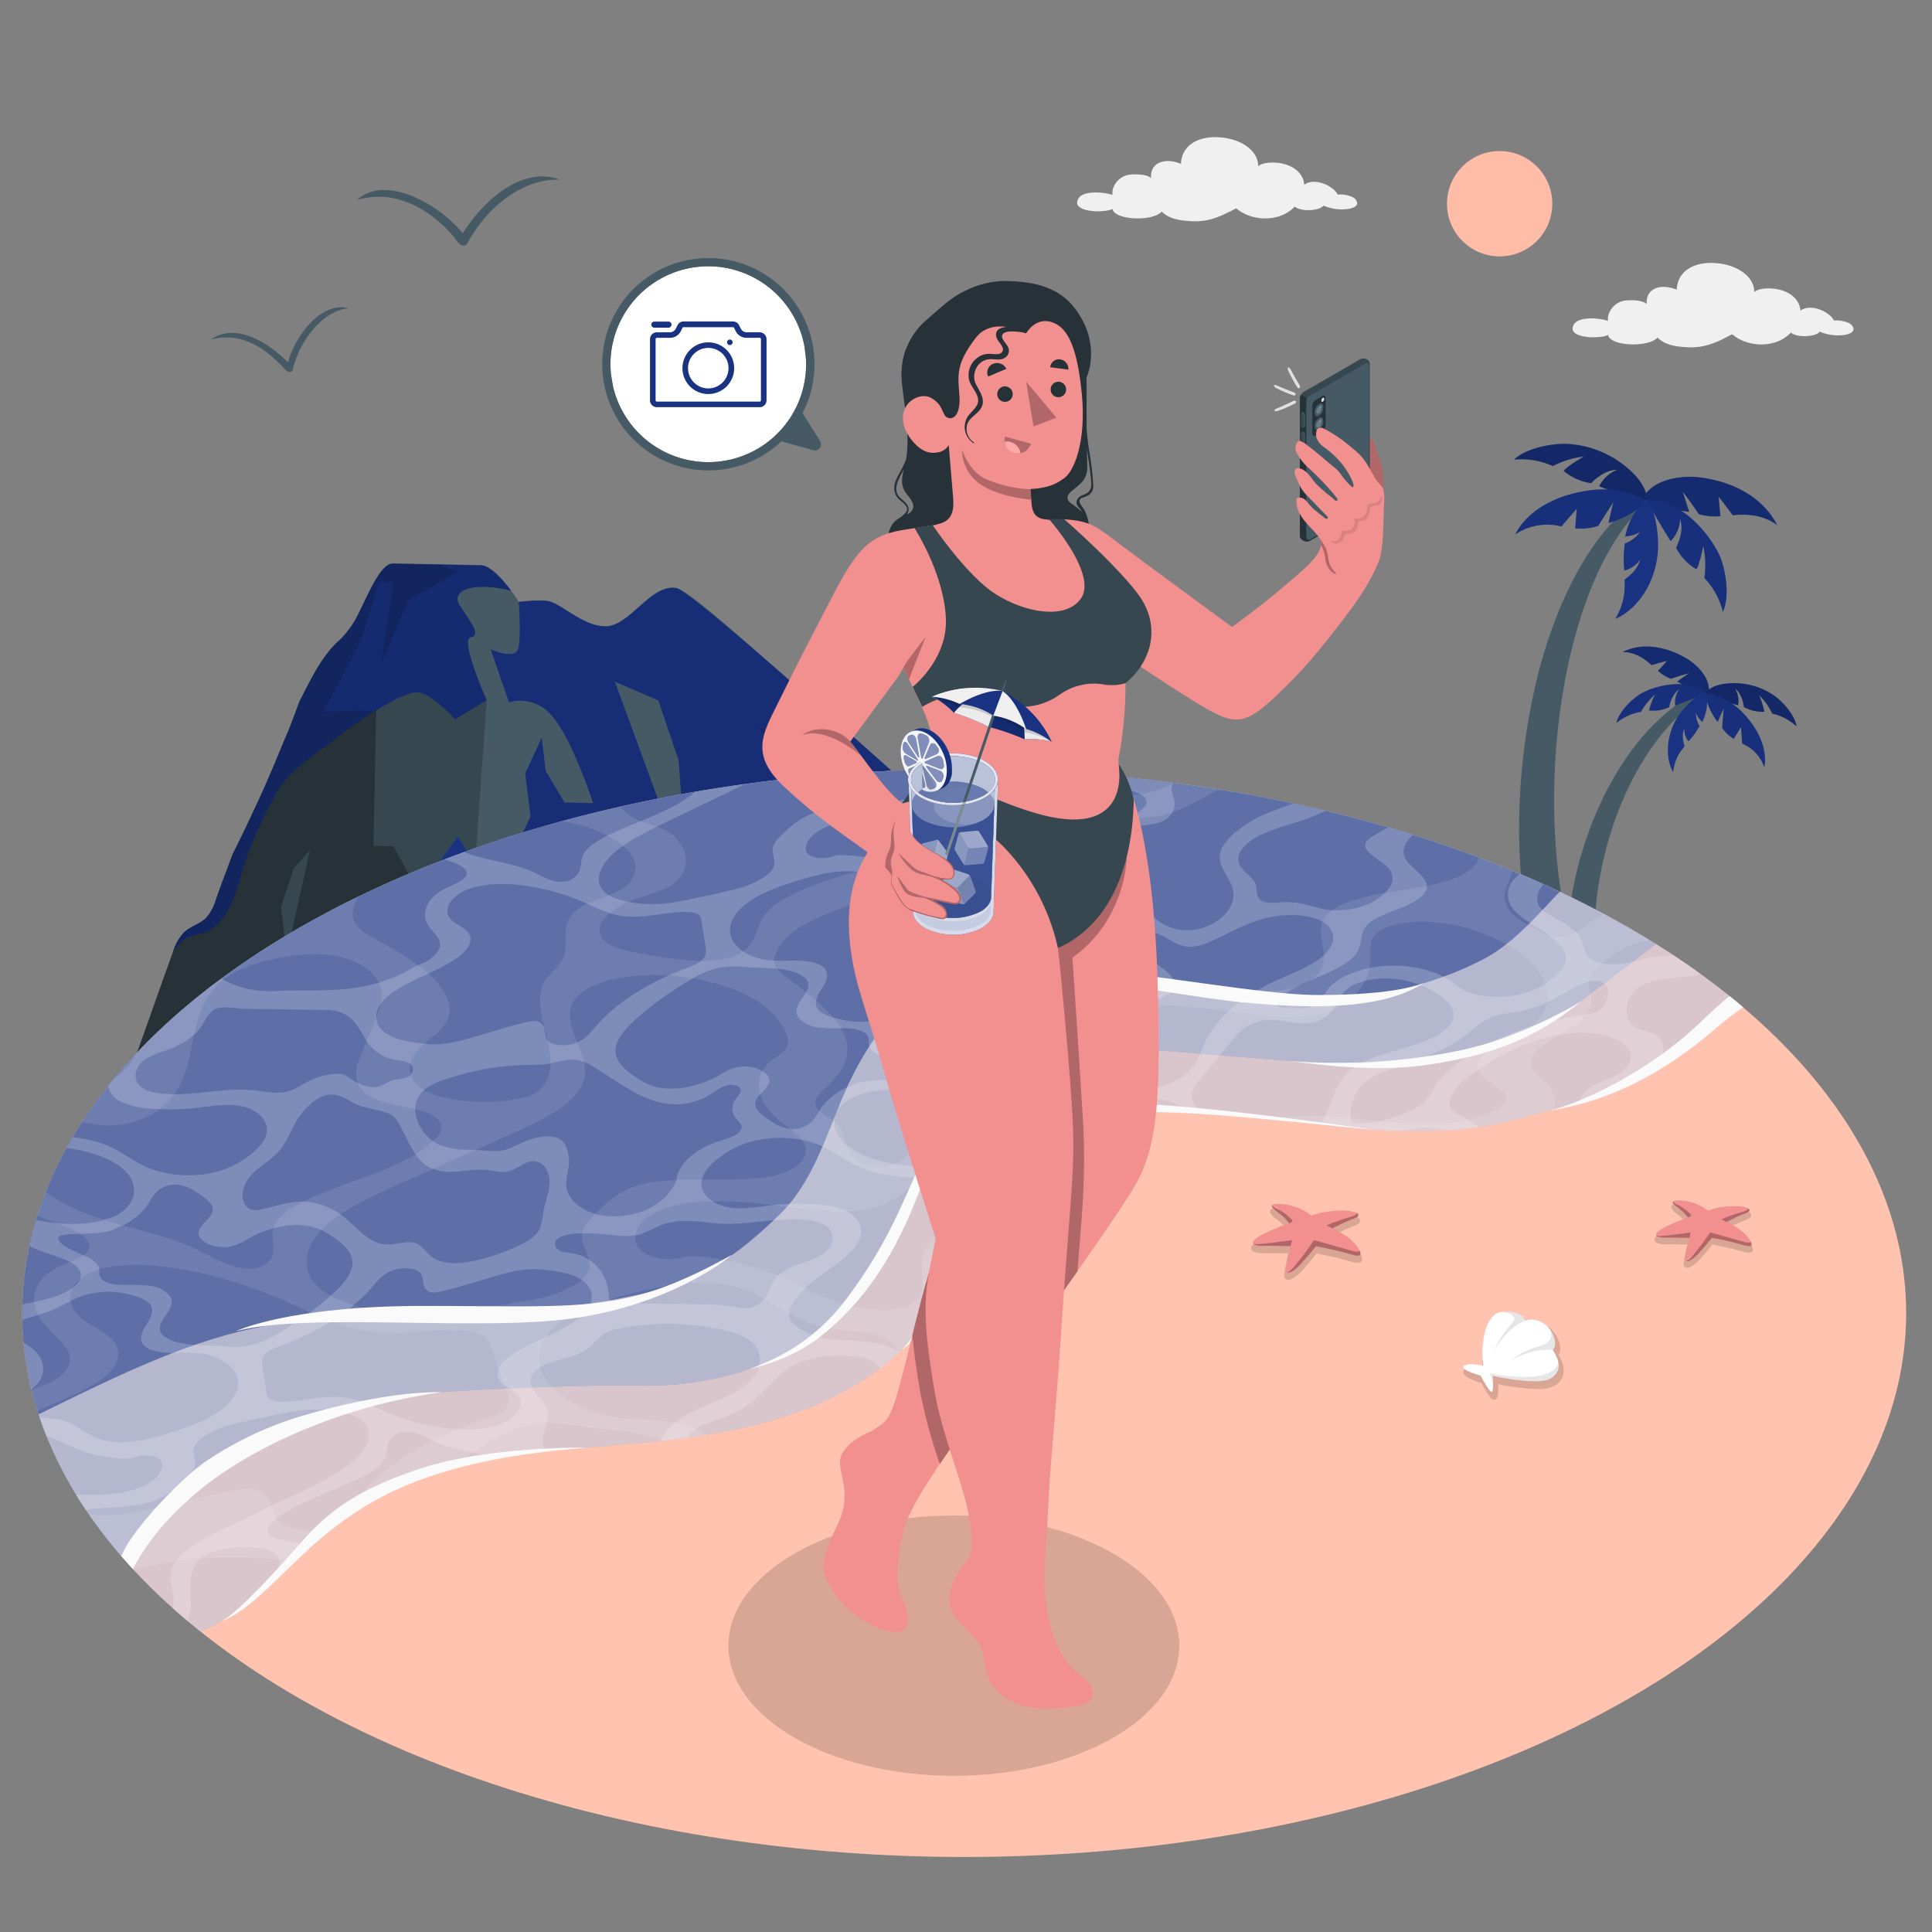 <svg xmlns="http://www.w3.org/2000/svg" viewBox="0 0 500 500"><rect x="0" y="0" width="500" height="500" fill="#808080" stroke="none"/><g id="freepik--Mountain--inject-13"><g id="freepik--mountain--inject-13"><path d="M316.14,276.43c-6.43,1-14.62-12.4-21.08-12.19-6.94.22-13.62,4.05-20.49,5.64-19.5,4.52-38.5-9.07-58.08-11.72-4.57-.62-9.34-.59-13.58,2.12s9.86,3.79,6.13,7.82a42.83,42.83,0,0,1-25,13.07c-9.82,1.65-19.71.68-29.54-.29-20.12-2-40.17-4.44-60.24-6.85l-.7-.08-8.7-1-4.41-.51L79,272.23l-2.92-.3c-.74-.08-1.47-.14-2.21-.2-2.49-.22-5-.38-7.48-.45l-1.21,0h-1.8c-1.29,0-2.59.1-3.88.2-.43,0-.86.06-1.29.11s-.87.07-1.3.12c-1.29.12-2.58.26-3.87.4l-.93.1-.83.09h-.1l-.91.09c-1.92.19-14.8,0-14.8,0,3.05-8.31,6.14-17.39,9.19-25.7.07-.18.14-.36.2-.54a12.19,12.19,0,0,1,2.93-5c1.66-1.48,4-2.06,5.57-3.61a12.16,12.16,0,0,0,2.54-4.74c.71-2,1.41-3.92,2.13-5.87q.91-2.49,1.85-5c.1-.29.21-.57.32-.86,0,0,0,0,0,0,2.07-4.13,4.14-8.4,6.13-12.73,1.27-2.7,2.51-5.49,3.7-8.27l.13-.31.06-.13c1.18-2.77,2.31-5.51,3.38-8.14,1.49-3.24,2.65-6.62,3.89-9.92,2.86-5.52,5.57-11.52,10.19-15.77h0a24.78,24.78,0,0,0,4-5c2.82-4.84,6.36-15,10-15l22.76.44c4,.08,9.82,9.5,9.82,9.5a42.1,42.1,0,0,1,6.68-.35c3.95.07,9.28,6.53,15.65,6.66s11.75-11,18.4-9.91,74.3,67,89.49,77.67c7.52,5.27,15.52,18.76,23.37,23C297.92,258.19,307,268.25,316.14,276.43Z" style="fill:#455a64"></path><path d="M101.89,219l7.48,13.77-8.88,4.54L94.29,274l16-12.25,8.3.16-.36-31.67-4.68-7,4.95-6.82,4.47,7,3-42.23-8.18,4.95s-6.32-6.93-9.75-7c-1.93,0-5.92,1.78-10.63,4.62l0,0-.69,35.11Z" style="fill:#37474f"></path><path d="M109.38,232.81l-8.88,4.54s-5,29.57-6.2,36.68l-.7-.08-8.55-1H84.9l-4.41-.51L79,272.23l-2.92-.3-2.21-.2q-3.32-.28-6.63-.41l-.85,0-1.21,0h-1.8c-1.29,0-2.59.11-3.88.2l-1.29.11-1.3.12c-1.29.12-2.58.26-3.87.4l-.93.1-.63.06-.2,0h-.1l-.91.09c-1.92.19-14.8,0-14.8,0,3.05-8.31,6.14-17.39,9.19-25.7.07-.18.14-.36.2-.54a12.19,12.19,0,0,1,2.93-5c1.66-1.48,4-2.06,5.57-3.61a12.16,12.16,0,0,0,2.54-4.74c.71-2,1.41-3.92,2.13-5.87q.91-2.49,1.85-5c.1-.29.21-.57.32-.86,0,0,0,0,0,0,2.07-4.13,4.14-8.4,6.13-12.73,1.27-2.7,2.51-5.49,3.7-8.27l.13-.31.06-.13c1.18-2.77,2.31-5.51,3.38-8.14,1.49-3.24,2.65-6.62,3.89-9.92,2.86-5.51,5.57-11.52,10.19-15.77l9.72,17.94-.71,35.15,5.19.1Z" style="fill:#263238"></path><path d="M85.87,191.93c8.85-7.07,18.74-12.83,22.17-12.76s9.76,7,9.76,7l8.17-4.95s-7-15.67-4.18-16.26.08-3.82-2.74-8.14,4.08-6.3,13.2-3.93a34.21,34.21,0,0,0-3.14-3.73c-1.56-1.57-3.23-2.82-4.65-2.85l-22.76-.44c-3.64-.07-7.18,10.14-10,15a24.78,24.78,0,0,1-4,5h0c-4.62,4.25-7.33,10.25-10.19,15.77-1.24,3.3-2.4,6.68-3.89,9.92-1.07,2.63-2.2,5.37-3.38,8.14l-.06.13-.13.31c-1.19,2.78-2.43,5.57-3.7,8.27-2,4.33-4.06,8.6-6.13,12.73,0,0,0,0,0,0-.11.29-.22.57-.32.86Q59,224.49,58,227c-.72,1.95-1.42,3.91-2.13,5.87a12.16,12.16,0,0,1-2.54,4.74c-1.59,1.55-3.91,2.13-5.57,3.61a12.19,12.19,0,0,0-2.93,5,.61.61,0,0,0,0,.12,9.63,9.63,0,0,1,3.28-3.51,24.17,24.17,0,0,1,4.24-1.28c3.16-1,5.55-3.71,7.07-6.67a31.48,31.48,0,0,0,2-5.14c.44-1.42.83-2.85,1.26-4.26a101.92,101.92,0,0,1,9.33-21C75,199.27,81.3,195.56,85.87,191.93Z" style="fill:#193282"></path><path d="M85.87,191.93c8.85-7.07,18.74-12.83,22.17-12.76s9.76,7,9.76,7l8.17-4.95s-7-15.67-4.18-16.26.08-3.82-2.74-8.14,4.08-6.3,13.2-3.93c-.85-1.12-1.82-2.3-3.14-3.73-1.56-1.57-3.23-2.82-4.65-2.85l-22.76-.44c-3.64-.07-7.18,10.14-10,15a24.78,24.78,0,0,1-4,5h0c-4.62,4.25-7.33,10.25-10.19,15.77-1.24,3.3-2.4,6.68-3.89,9.92-1.07,2.63-2.2,5.37-3.38,8.14l-.06.13-.13.31c-1.19,2.78-2.43,5.57-3.7,8.27-2,4.33-4.06,8.6-6.13,12.73,0,0,0,0,0,0-.11.29-.22.57-.32.86Q59,224.49,58,227c-.72,1.95-1.42,3.91-2.13,5.87a12.16,12.16,0,0,1-2.54,4.74c-1.59,1.55-3.91,2.13-5.57,3.61a12.19,12.19,0,0,0-2.93,5,.61.61,0,0,0,0,.12,9.63,9.63,0,0,1,3.28-3.51,24.17,24.17,0,0,1,4.24-1.28c3.16-1,5.55-3.71,7.07-6.67a31.48,31.48,0,0,0,2-5.14c.44-1.42.83-2.85,1.26-4.26a101.92,101.92,0,0,1,9.33-21C75,199.27,81.3,195.56,85.87,191.93Z" style="opacity:0.15"></path><path d="M111.41,270.93c16.16-1.5,32.28-3.69,48.4-6.05,4.45-.65,10-.27,14-2.94,1.66-1.11,4.43-6.16,6.2-6.16l13.74,0-16.67-39.06-1.46-20-5.24-15.43-11.27-4.9,16.06,43.73-20.35,0-1.72,7.2-13.58-1.12-3.43,6.32-5.22-7.34,6.43-13.92-1.37-11.09,4.28-9.28,1,8.58,4.89,8.22,7.39.15s-5-15.51-10.14-22-11.62-4.05-11.62-4.05L127,168.05s6,2.67,7,.13.24-12.36.24-12.36a41.33,41.33,0,0,1,6.69-.36c3.94.07,9.28,6.53,15.65,6.66s11.74-11,18.4-9.91S300.81,263.82,320.3,278.86c-7.17,2.58-15.18,4-32,3-7.83-.45-14.37-4.79-22-5.4-7-.57-13.58,4.06-20.6,3.82-5.19-.17-9.86-2.95-14.66-4.93a49.59,49.59,0,0,0-26.9-3,3,3,0,0,0-2.38,1.25c-.74,1.48,1.1,2.92,2.67,3.43s3.58,1.3,3.53,2.95c-3.38,3.05-8.43,3.06-13,2.9l-46.51-1.64c-14.72-.53-29.45,0-43.72-3.76-2.33-.61-4.81-1-7.08-1.86-1.2-.44-6.89-2.13-8-2.06C95.61,273.16,105.44,271.48,111.41,270.93Z" style="fill:#193282"></path><path d="M111.41,270.93c16.16-1.5,32.28-3.69,48.4-6.05,4.45-.65,10-.27,14-2.94,1.66-1.11,4.43-6.16,6.2-6.16l13.74,0-16.67-39.06-1.46-20-5.24-15.43-11.27-4.9,16.06,43.73-20.35,0-1.72,7.2-13.58-1.12-3.43,6.32-5.22-7.34,6.43-13.92-1.37-11.09,4.28-9.28,1,8.58,4.89,8.22,7.39.15s-5-15.51-10.14-22-11.62-4.05-11.62-4.05L127,168.05s6,2.67,7,.13.24-12.36.24-12.36a41.33,41.33,0,0,1,6.69-.36c3.94.07,9.28,6.53,15.65,6.66s11.74-11,18.4-9.91S300.81,263.82,320.3,278.86c-7.17,2.58-15.18,4-32,3-7.83-.45-14.37-4.79-22-5.4-7-.57-13.58,4.06-20.6,3.82-5.19-.17-9.86-2.95-14.66-4.93a49.59,49.59,0,0,0-26.9-3,3,3,0,0,0-2.38,1.25c-.74,1.48,1.1,2.92,2.67,3.43s3.58,1.3,3.53,2.95c-3.38,3.05-8.43,3.06-13,2.9l-46.51-1.64c-14.72-.53-29.45,0-43.72-3.76-2.33-.61-4.81-1-7.08-1.86-1.2-.44-6.89-2.13-8-2.06C95.61,273.16,105.44,271.48,111.41,270.93Z" style="opacity:0.1"></path><path d="M195.85,187.49s38.54,47.85,39.53,47.69,8.9.8,8.9.8l35.94,26.26s-23.77-24.23-42-39.43Z" style="opacity:0.15"></path><polygon points="220.83 240.63 206.04 236.35 203.11 227.51 201.03 213.09 220.83 240.63" style="fill:#37474f"></polygon><polygon points="118.49 216.45 127.43 230.46 118.22 230.28 113.54 223.27 118.49 216.45" style="fill:#193282"></polygon><polygon points="172.71 263 173.33 231.35 179.98 255.78 172.71 263" style="fill:#37474f"></polygon><polyline points="160.1 262.75 160.67 233.8 163.45 262.81" style="fill:#37474f"></polyline><polygon points="154.79 220.09 158.42 220.16 152.3 243.76 153.07 227.29 154.79 220.09" style="fill:#37474f"></polygon><path d="M115.45,146.74l-1.79-.63-12-.24c-3.64-.07-7.18,10.14-10,15a24.78,24.78,0,0,1-4,5h0c-4.62,4.25-7.33,10.25-10.19,15.77-1.24,3.3-2.4,6.68-3.89,9.92-1.07,2.63-2.2,5.37-3.38,8.14l-.06.13-.13.31c-1.19,2.78-2.43,5.57-3.7,8.27-2,4.33-4.06,8.6-6.13,12.73,0,0,0,0,0,0-.11.29-.22.57-.32.86Q59,224.49,58,227c-.72,1.95-1.42,3.91-2.13,5.87a12.16,12.16,0,0,1-2.54,4.74c-1.59,1.55-3.91,2.13-5.57,3.61a12.19,12.19,0,0,0-2.93,5,.61.61,0,0,0,0,.12,9.63,9.63,0,0,1,3.28-3.51,24.17,24.17,0,0,1,4.24-1.28c3.16-1,5.55-3.71,7.07-6.67a31.48,31.48,0,0,0,2-5.14c.44-1.42.83-2.85,1.26-4.26a101.92,101.92,0,0,1,9.33-21c3-5.2,9.3-8.91,13.87-12.54a114.38,114.38,0,0,1,11-7.81c-4.3-.5-8.68,0-13.21.1l9.73-18.44L98,150.65l3.76.07-3.15,21.11,7.09-16.57L118.62,148C118.54,148.07,115.87,146.88,115.45,146.74Z" style="opacity:0.15"></path><polygon points="80.26 219.95 76.05 224.68 72.74 234.56 74.13 247.23 80.26 219.95" style="fill:#37474f"></polygon></g></g><g id="freepik--Trees--inject-13"><g id="freepik--Palm--inject-13"><path d="M423.21,129.68c-27,20.78-35.76,80-26.53,115.92.65,2.56,11.58,2.45,10.48,0-11.23-39-2.78-96.51,19-115.48Z" style="fill:#455a64"></path><path d="M424.94,128.94c1.34-1.34.66-1.21,2.57-2.75,2.9-2.32,8.15-3.23,12.75-2.6,8.1,1.1,15.89,4.91,19.71,12.37-3.38-2.61-7.43-3-11.54-2.62-1.19-1.6-2.37-3.2-3.63-4.75.12,1.67.27,3.32.46,5a15.56,15.56,0,0,1-5.63-.53c-1.28-2-2.68-3.9-4.15-5.77.58,1.73,1.16,3.46,1.67,5.2A46.45,46.45,0,0,1,424.94,128.94Z" style="fill:#193282"></path><g style="opacity:0.15"><path d="M424.94,128.94c1.34-1.34.66-1.21,2.57-2.75,2.9-2.32,8.15-3.23,12.75-2.6,8.1,1.1,15.89,4.91,19.71,12.37-3.38-2.61-7.43-3-11.54-2.62-1.19-1.6-2.37-3.2-3.63-4.75.12,1.67.27,3.32.46,5a15.56,15.56,0,0,1-5.63-.53c-1.28-2-2.68-3.9-4.15-5.77.58,1.73,1.16,3.46,1.67,5.2A46.45,46.45,0,0,1,424.94,128.94Z"></path></g><path d="M426.14,129.51s.65-2.53-3-6.54a26.2,26.2,0,0,0-18.1-8.12c-4.18,0-10.26,1.28-13.22,4.1a19.85,19.85,0,0,1,10.06,1.67,22.93,22.93,0,0,1,8-2.46s-4.29,2.47-5.2,3.7a14,14,0,0,0,7.1,3.19s3.2-3.52,6.74-3.45a8.72,8.72,0,0,0-4.64,4.25A63.5,63.5,0,0,0,426.14,129.51Z" style="fill:#193282"></path><path d="M426.14,129.51s.65-2.53-3-6.54a26.2,26.2,0,0,0-18.1-8.12c-4.18,0-10.26,1.28-13.22,4.1a19.85,19.85,0,0,1,10.06,1.67,22.93,22.93,0,0,1,8-2.46s-4.29,2.47-5.2,3.7a14,14,0,0,0,7.1,3.19s3.2-3.52,6.74-3.45a8.72,8.72,0,0,0-4.64,4.25A63.5,63.5,0,0,0,426.14,129.51Z" style="opacity:0.2"></path><path d="M426.14,129.51a24.11,24.11,0,0,0-14.52-2.65c-11,1.43-17.2,6.75-19.49,11.46a14.67,14.67,0,0,1,11.93-2.06l4-4.59-.41,5.06a14.4,14.4,0,0,0,5.95-.62l3.9-6.1-1.24,5.34S422.76,133.75,426.14,129.51Z" style="fill:#193282"></path><path d="M426.14,129.51a24.11,24.11,0,0,0-14.52-2.65c-11,1.43-17.2,6.75-19.49,11.46a14.67,14.67,0,0,1,11.93-2.06l4-4.59-.41,5.06a14.4,14.4,0,0,0,5.95-.62l3.9-6.1-1.24,5.34S422.76,133.75,426.14,129.51Z" style="opacity:0.05"></path><path d="M426.14,129.51s1.95-.65,5.89,1c6.7,2.78,12,10.33,13.4,14.23s2.12,10,.45,13.62a19.64,19.64,0,0,0-4.81-8.82,22.55,22.55,0,0,0-.27-8.21s-.92,4.79-1.77,6a13.78,13.78,0,0,1-5.27-5.58s2.25-4.11,1.05-7.38a8.64,8.64,0,0,1-2.46,5.69S429.25,135.11,426.14,129.51Z" style="fill:#193282"></path><path d="M426.14,129.51s1.95-.65,5.89,1c6.7,2.78,12,10.33,13.4,14.23s2.12,10,.45,13.62a19.64,19.64,0,0,0-4.81-8.82,22.55,22.55,0,0,0-.27-8.21s-.92,4.79-1.77,6a13.78,13.78,0,0,1-5.27-5.58s2.25-4.11,1.05-7.38a8.64,8.64,0,0,1-2.46,5.69S429.25,135.11,426.14,129.51Z" style="opacity:0.05"></path><path d="M418,160.2a16.65,16.65,0,0,0,2.39-7c.07-1,.07-2.12.06-3.24,3.67-2.52,4-5.14,4-5.14a6.65,6.65,0,0,1-4.1,2.83,29.56,29.56,0,0,1,.15-7,8.22,8.22,0,0,0,3.95-3,8,8,0,0,1-3.86,1.19c.89-4.54,3.55-8.25,5.55-9.28,0,0,2.48,1.65,2.94,10.2C429.56,148.53,425,157.12,418,160.2Z" style="fill:#193282"></path></g><g id="freepik--palm--inject-13"><path d="M441.25,178.19c-21.77,9.44-35.74,41.59-35.65,67.44,0,1.85,7.38,1.85,7.06,0-.92-28.27,12.55-57.54,30.49-66.63Z" style="fill:#455a64"></path><path d="M442.34,179.57a11.24,11.24,0,0,0-.28-2.6c-.63-2.51-3.16-5.23-6-6.81-5-2.8-10.89-4-16.15-1.42,3,0,5.39,1.45,7.51,3.4,1.33-.4,2.66-.78,4-1.12-.76.88-1.54,1.74-2.35,2.58a10.93,10.93,0,0,0,3.35,2.07c1.56-.57,3.14-1,4.73-1.46-1.05.72-2.09,1.44-3.11,2.19A32.16,32.16,0,0,0,442.34,179.57Z" style="fill:#193282"></path><g style="opacity:0.15"><path d="M442.34,179.57a11.24,11.24,0,0,0-.28-2.6c-.63-2.51-3.16-5.23-6-6.81-5-2.8-10.89-4-16.15-1.42,3,0,5.39,1.45,7.51,3.4,1.33-.4,2.66-.78,4-1.12-.76.88-1.54,1.74-2.35,2.58a10.93,10.93,0,0,0,3.35,2.07c1.56-.57,3.14-1,4.73-1.46-1.05.72-2.09,1.44-3.11,2.19A32.16,32.16,0,0,0,442.34,179.57Z"></path></g><path d="M441.43,179.38s.71-1.67,4.44-2.35a18.25,18.25,0,0,1,13.47,3.11c2.33,1.75,5.16,5,5.61,7.84a13.73,13.73,0,0,0-6.29-3.3,16,16,0,0,0-3.38-4.73,20.14,20.14,0,0,1,1.33,4.25,9.83,9.83,0,0,1-5.29-1.22s-.3-3.3-2.29-4.75a6.11,6.11,0,0,1,.79,4.31A43.83,43.83,0,0,1,441.43,179.38Z" style="fill:#193282"></path><path d="M441.43,179.38s.71-1.67,4.44-2.35a18.25,18.25,0,0,1,13.47,3.11c2.33,1.75,5.16,5,5.61,7.84a13.73,13.73,0,0,0-6.29-3.3,16,16,0,0,0-3.38-4.73,20.14,20.14,0,0,1,1.33,4.25,9.83,9.83,0,0,1-5.29-1.22s-.3-3.3-2.29-4.75a6.11,6.11,0,0,1,.79,4.31A43.83,43.83,0,0,1,441.43,179.38Z" style="opacity:0.2"></path><path d="M441.43,179.38a16.83,16.83,0,0,1,9.18,4.65c5.49,5.41,6.71,11,6,14.56a10.24,10.24,0,0,0-5.76-6.16l-.27-4.22-1.9,3a9.83,9.83,0,0,1-3-2.85l.4-5-1.56,3.48S441.53,183.16,441.43,179.38Z" style="fill:#193282"></path><path d="M441.43,179.38a16.83,16.83,0,0,1,9.18,4.65c5.49,5.41,6.71,11,6,14.56a10.24,10.24,0,0,0-5.76-6.16l-.27-4.22-1.9,3a9.83,9.83,0,0,1-3-2.85l.4-5-1.56,3.48S441.53,183.16,441.43,179.38Z" style="opacity:0.05"></path><path d="M441.43,179.38s-.81-1.18-3.69-1.92c-4.89-1.28-11,.67-13.42,2.26s-5.37,4.64-6,7.38a13.65,13.65,0,0,1,6.38-2.88,15.62,15.62,0,0,1,3.61-4.44,19.55,19.55,0,0,0-1.56,4.09A9.63,9.63,0,0,0,432,183s.48-3.23,2.53-4.54a6,6,0,0,0-1,4.19S437.35,181.19,441.43,179.38Z" style="fill:#193282"></path><path d="M441.43,179.38s-.81-1.18-3.69-1.92c-4.89-1.28-11,.67-13.42,2.26s-5.37,4.64-6,7.38a13.65,13.65,0,0,1,6.38-2.88,15.62,15.62,0,0,1,3.61-4.44,19.55,19.55,0,0,0-1.56,4.09A9.63,9.63,0,0,0,432,183s.48-3.23,2.53-4.54a6,6,0,0,0-1,4.19S437.35,181.19,441.43,179.38Z" style="opacity:0.05"></path><path d="M433,199.85a11.69,11.69,0,0,1,1.64-4.92c.39-.6.85-1.21,1.33-1.82-1-3-.06-4.54-.06-4.54a4.66,4.66,0,0,0,1.08,3.3,20.54,20.54,0,0,0,2.87-4,5.7,5.7,0,0,1-.93-3.32,5.5,5.5,0,0,0,1.64,2.28c1.42-2.89,1.5-6.07.82-7.49,0,0-2.07-.12-5.93,4.43S430.46,195.21,433,199.85Z" style="fill:#193282"></path></g></g><g id="freepik--Floor--inject-13"><g id="freepik--floor--inject-13"><ellipse id="freepik--floor--inject-13" cx="249.53" cy="339.84" rx="243.78" ry="140.74" style="fill:#ffbda7"></ellipse><ellipse id="freepik--floor--inject-13" cx="249.53" cy="339.84" rx="243.78" ry="140.74" style="fill:#fff;opacity:0.1"></ellipse><path d="M450.09,259.79a201,201,0,0,0-28.18-19.47c-95.2-55-249.55-55-344.76,0C-8.67,289.87-17.11,367.16,51.8,422.18c8.39-2.59,15.82-11,21.84-16.91a126.39,126.39,0,0,1,24.91-19.48c15.67-9.1,37.87-9.77,55.57-11.29,16.9-1.46,34-2.83,50.11-8.22s31.33-15.33,39.53-30.19c5.32-9.65,8.63-20.3,13.87-30s12.47-15.32,22.3-17.76c4.94-1.22,15.06-1.8,22.31-1.61,17.13.46,34.26,4.26,51.35,5.54,28.09,2.09,39.71-3,45.44-4.37,13.47-3.18,26.26-8.81,37.12-17.41C440,267.48,445.65,264,450.09,259.79Z" style="fill:#193282;opacity:0.3"></path><path d="M450.09,259.79a201,201,0,0,0-28.18-19.47c-95.2-55-249.55-55-344.76,0C-8.67,289.87-17.11,367.16,51.8,422.18c8.39-2.59,15.82-11,21.84-16.91a126.39,126.39,0,0,1,24.91-19.48c15.67-9.1,37.87-9.77,55.57-11.29,16.9-1.46,34-2.83,50.11-8.22s31.33-15.33,39.53-30.19c5.32-9.65,8.63-20.3,13.87-30s12.47-15.32,22.3-17.76c4.94-1.22,15.06-1.8,22.31-1.61,17.13.46,34.26,4.26,51.35,5.54,28.09,2.09,39.71-3,45.44-4.37,13.47-3.18,26.26-8.81,37.12-17.41C440,267.48,445.65,264,450.09,259.79Z" style="fill:#fff;opacity:0.45"></path><path d="M421.91,240.32c-95.2-55-249.55-55-344.76,0C0,284.87-14.62,351.85,33.3,404.9c11-17.58,26.52-30.1,48.07-37.47,10.75-3.67,17.92-6.56,42.78-7.74,14-.66,28.32-1.32,42.4-1.07,17.61.31,40.9-5.83,52-20.65a.62.62,0,0,1,.09-.12c8.44-9.53,14.89-22.65,22.62-40.41,3.26-7.46,7.3-12.76,14.13-17.5a49.86,49.86,0,0,1,22.62-8.6c6.38-.74,12.82-.22,19.21.29l42.2,3.39c18,1.45,37.86.47,54.58-7,7.92-3.53,14.68-8.54,21.51-13.78,4-3.06,8.69-6.54,13-9.95C426.38,243,424.18,241.63,421.91,240.32Z" style="fill:#193282;opacity:0.5"></path><path d="M421.91,240.32c-95.2-55-249.55-55-344.76,0C0,284.87-14.62,351.85,33.3,404.9c11-17.58,26.52-30.1,48.07-37.47,10.75-3.67,17.92-6.56,42.78-7.74,14-.66,28.32-1.32,42.4-1.07,17.61.31,40.9-5.83,52-20.65a.62.62,0,0,1,.09-.12c8.44-9.53,14.89-22.65,22.62-40.41,3.26-7.46,7.3-12.76,14.13-17.5a49.86,49.86,0,0,1,22.62-8.6c6.38-.74,12.82-.22,19.21.29l42.2,3.39c18,1.45,37.86.47,54.58-7,7.92-3.53,14.68-8.54,21.51-13.78,4-3.06,8.69-6.54,13-9.95C426.38,243,424.18,241.63,421.91,240.32Z" style="fill:#fff;opacity:0.45"></path><path d="M77.15,240.32C18,274.49-4.41,321.86,10,366c21.06-10.25,42.58-21.31,65.48-23.85,16.82-1.87,33.83-1.14,50.74-2l1.69-.09a247.14,247.14,0,0,0,41.66-6c13-3,23-10.79,32.37-19.95,8.47-8.3,12-20.75,16.64-31.34,6.17-14.15,15.8-26.58,27.15-29.73,14.13-3.94,29-2,43.27.1,12.8,1.89,25.9,4.35,38.61,5.27,19,1.37,38.39-1.13,55.55-9.8,8.33-4.2,14.08-11.17,20.45-17.81C307.85,185.57,166.47,188.75,77.15,240.32Z" style="fill:#193282"></path><path d="M77.15,240.32C18,274.49-4.41,321.86,10,366c21.06-10.25,42.58-21.31,65.48-23.85,16.82-1.87,33.83-1.14,50.74-2l1.69-.09a247.14,247.14,0,0,0,41.66-6c13-3,23-10.79,32.37-19.95,8.47-8.3,12-20.75,16.64-31.34,6.17-14.15,15.8-26.58,27.15-29.73,14.13-3.94,29-2,43.27.1,12.8,1.89,25.9,4.35,38.61,5.27,19,1.37,38.39-1.13,55.55-9.8,8.33-4.2,14.08-11.17,20.45-17.81C307.85,185.57,166.47,188.75,77.15,240.32Z" style="fill:#fff;opacity:0.3"></path><path d="M233.34,349.41C250.62,336,252,309,267.68,295.7c13.21-11.24,33.67-8.73,88-3.28,0,0-39.6-5.86-61.15-6.8-16.59-.72-25.21,1.62-35.4,13.74C248.18,312.36,248.33,332.9,233.34,349.41Z" style="fill:#fafafa"></path><path d="M444.54,265.74a69.84,69.84,0,0,1,6.6-5.05c-1.15-1-2.33-1.95-3.53-2.91-3,2.45-5.67,5-7.94,7.16-12.57,11.92-29.37,20.22-38.79,22.52C413.33,285.47,427.72,280.32,444.54,265.74Z" style="fill:#fafafa"></path><path d="M189.48,324.72s-13.65,11.87-38.8,16.11C126,345,80.18,339.33,61,344.54c0,0,13.48-6.57,48.56-6.57C152.11,338,161.68,340.13,189.48,324.72Z" style="fill:#fafafa"></path><path d="M57.19,419.64c9.19-3.53,17.7-15.48,29.71-24.62,11-8.36,27.28-17.56,65.14-20.35,0,0-25.62-.55-43.9,5.6s-24.67,12.62-30.88,19.66C66.44,412.2,60.41,417.94,57.19,419.64Z" style="fill:#fafafa"></path><path d="M332.65,274.48c4.07.32,21.23,3.35,36.44,1.14s27.47-6.1,40-16.4c0,0-14.87,9.2-31.19,12.62A156.36,156.36,0,0,1,332.65,274.48Z" style="fill:#fafafa"></path><path d="M193.7,354.41c5.85-2.25,16.39-6.17,25.72-18.75s13-21.45,18.88-34.84S252,282.54,252,282.54s-8.45,10.38-12.71,22.14-9.73,23.72-18.86,33.66S204.2,351.68,193.7,354.41Z" style="fill:#fafafa"></path><path d="M114.32,360.31s-12.4-.69-34.35,5.61a90.56,90.56,0,0,0-26.83,12.37c-6.14,4.27-18,16.59-21.23,23.32-.19.38-.36.74-.53,1.1,1,1.13,2,2.25,3,3.37a55.81,55.81,0,0,1,4.22-6.79,66.09,66.09,0,0,1,6.69-7.85c1.19-1.18,2.43-2.33,3.69-3.47,7.48-6.78,16.46-12,25.59-16.19A143.39,143.39,0,0,1,114.32,360.31Z" style="fill:#fafafa"></path><path d="M368.44,254.45c-9.55,6-24.3,7-45.51,5.09s-60.62-11.33-79.07-5.93c0,0,6.72-5,31-3.41,22.1,1.47,51.38,7.29,66.28,7.31C361.81,257.54,368.44,254.45,368.44,254.45Z" style="fill:#fafafa"></path><path d="M421.91,240.32c-2.27-1.31-4.59-2.58-6.93-3.83a32.33,32.33,0,0,0-3.68,2.39c-2.25,1.72-4.5,3.75-7.75,3.62-2.7-.1-5.5-1.65-8.11-3.17-2.05-1.18-4.29-2.55-5.36-4.58-1.61-3,0-5.7,1-8.23.14-.36.27-.73.39-1.1q-4.32-1.8-8.74-3.47a5.71,5.71,0,0,1-.71,1.5c-3,4.4-12,5.87-20.19,7.11s-17.09,3-19.37,7.61c-1.72,3.48.85,7.78-.11,11.46-1.22,4.55-7.19,6.19-11.75,6.81-6.3.85-13.38-1.06-20.11-2.1a51,51,0,0,0-14.66.06c-6.05.78-15.29,3.86-19.1.31-2.41-2.25,5-3,7.81-4.35,5-2.38,6.27-6.74,4.33-11s-6.7-8.22-12.41-11.62c-2.9-1.71-6.08-3.32-8.26-5.31-5.57-5-1.55-11.45,7.5-12,5.81-.35,12.31,1.33,18.27,1.3,8.74,0,14.54-3.64,20.18-6.72.44-.25.9-.48,1.36-.72-3.81-.62-7.65-1.18-11.49-1.69l-.68.29a30.51,30.51,0,0,1-6.72,2.42c-7.58,1.51-18.63-1.35-24.89,1.29-1.69.69-3.23,1.82-5.63,1.46a6,6,0,0,1-3.89-2.19,19,19,0,0,1-1.41-2.92,11,11,0,0,0-3.74-3.83q-6-.1-12,0c.56.33,1.05.64,1.4.89,5.25,3.81,7.72,9.61,8.86,14.95.39,1.74.73,3.57-.53,5-2.14,2.35-7.88,2.56-12.86,2.83-14.21.8-27.1,3.85-36.92,8.76-2.77,1.37-5.31,2.91-6.84,4.87-2.64,3.36-2.22,7.83-6.7,10.35-6.1,3.42-17.77,1.59-27.55-.39a22.21,22.21,0,0,1-6.1-1.87c-3.77-2.06-3.06-5.2-1-7.27a19,19,0,0,1,6.56-4.11c2.92-1.17,6.44-2,9.1-3.31,5-2.57,6.45-7.16,3.59-11.49a10.36,10.36,0,0,0-4.14-3.6c-2-1-4.44-1.47-6.54-2.38a12.41,12.41,0,0,1-4.87-3.54q-7.65,1.72-15.13,3.76c1,.15,2,.32,3.06.54,8.53,1.84,16.5,7,16,11.63-.86,9.29-17.39,6.2-18,16.09-.13,2.24.19,4.67-.52,6.67-1.06,2.94-4.12,4.34-5.36,7.15-1.48,3.35-.55,7.71.43,11.71,1.07,4.37,2.25,9,.78,12.64a8.37,8.37,0,0,1-5,4.74,45.61,45.61,0,0,1-18.94.83,32.09,32.09,0,0,1-6.13-1.48c-6.22-2.44-6.76-7.38-4.22-10.54s7.24-5.59,8.53-9.12c1.21-3.3-.8-7.21-4.33-10.64s-8.46-6.43-13.61-9.25c-2.07-1.14-4.24-2.29-5.47-3.69a5,5,0,0,1-1.19-4.42,10,10,0,0,1,1.29-3.34q-8,3.9-15.62,8.26C60,250.21,46,261.2,35,272.91A13.57,13.57,0,0,1,29.62,279a122.33,122.33,0,0,0-8.37,11.35,42.11,42.11,0,0,0,4.93.79,22.54,22.54,0,0,0,13.06-2.73c15.62-9,5.39-28.1,21.53-36.78a43.38,43.38,0,0,1,12.06-3.83c5.75-1.11,13.14-1.52,19,1.07,4.09,1.82,6.35,4.71,6.84,7.34s-.48,5.07-1.45,7.47l-4.11,10.07c-1.34,3.34-2.06,7.65,3.38,10.36,5.26,2.61,14.16,2.41,17.07,5.86,1.39,1.64.48,3.31-.77,4.66-7,7.57-22.68,10.69-34,16.17-3.94,1.93-7.47,4.31-8.14,7.46-.39,1.9.27,4,0,5.92s-1.94,3.83-5.3,4.11c-4.91.38-9.73-2.68-14.16-4.82-8.51-4.14-19.39-5.72-28.58-9.27a51.77,51.77,0,0,1-10.8-5.65c-.8,2-1.51,4.05-2.15,6.09.79.32,1.58.63,2.39.92,4.58,1.68,10.2,3.62,11,6.41s-4.29,4.24-7.77,5.82c-6.91,3.18-8.45,9.5-3.71,15.07,2.09,2.44,5.27,4.76,6.25,7.27s-.47,4.9-3,6.61c-2,1.39-4.5,1.87-6.59,3.07q.66,2.66,1.49,5.3c.68-.32,1.38-.63,2.07-.94,5.52-2.42,11.41-4.69,15.42-7.95,3.38-2.75,5.12-6.77,1.1-10.25-1.86-1.63-4.67-2.86-6.73-4.41-6.41-4.77-3.21-11.1,4.54-13.18s18.27-.78,27.68,1.53A121.78,121.78,0,0,1,74.5,337c6.07,2.73,12,6,19,7.29,8.69,1.59,16.61-.37,25.18,0,2.29.09,4.93.44,6.53,1.57a4.74,4.74,0,0,1,1.7,2.46q1.91,5.24,3.81,10.43c.76,2,1.48,4.14.2,5.81s-4.08,2.43-6.71,3.29c-14.94,4.89-26.44,12.44-33,21.63-.48.69-1,1.4-1.48,2.08a102.66,102.66,0,0,1,8.82-5.76,67.24,67.24,0,0,1,19.6-7.12,103.25,103.25,0,0,1,9.54-6.12c3.83-2.19,8.37-4.34,14.47-4.27a74.56,74.56,0,0,1,9.17,1c4.76.6,9.56.82,14.27,1.79a33.5,33.5,0,0,1,6,1.81c3.74-.42,7.47-.89,11.17-1.48a9.26,9.26,0,0,0-.75-.58c-2.83-1.93-7.26-2.81-11.25-3.15s-8-.28-12-1c-9.25-1.54-17-7-18.83-12.25s1.35-10.06,6.82-13.45,13.06-5.47,20.83-7.22c7.24-1.61,16-2.88,24.17-.27,8,2.56,13.06,8.2,21.4,10,6,1.34,13.3.71,17.36,3.72a3.94,3.94,0,0,1,1.82,3,55.46,55.46,0,0,0,11.38-14.2,198.77,198.77,0,0,0,8.37-18.3c-5.25.73-10.07,2.08-12.16,4.74-3.69,4.67,2,12.26-4.77,15.47-4.75,2.26-13.27.9-19.78-1.52s-12-5.76-18.68-8a71.66,71.66,0,0,0-17.06-3.3,8.18,8.18,0,0,0-2.13.11c-3.46,1.13-8.65.85-11.45-1.47s-1.6-5.64.26-7.64c2.67-2.88,8.1-4.5,14.08-5a94.5,94.5,0,0,1,18.95.72c9,1.06,18.7,2.68,26.13.9a22.89,22.89,0,0,0,8-3.71,25.08,25.08,0,0,0,8.81-10.31c1.66-3.86,2-8.11,4.92-11.57,3.53-4.19,11.29-7,20.44-6.36,6.79.47,14,3.17,18,6.65,3.36-.38,7.29-.61,11-.68a4.88,4.88,0,0,0-.45-.74c-2-2.63-8.77-5.34-12.21-6.7-5.33-.32-10.81-.67-16-2.09S257.9,273,257,270c-1.34-4.45,6-7,13-8.12a162.65,162.65,0,0,1,44.18-.63c8.26,1,16.94,2.51,24.38,1.54,11.34-1.46,16.28-8.39,16.14-15.3a10.37,10.37,0,0,1,.35-4.31c2.05-4.75,13.2-5.72,22.4-3.56,8.44,2,16,6.09,19.95,10.81s4.12,9.89.53,13.68c-2.35,2.48-6.16,4.31-9.78,6.17-3.88,2-7.78,5-4.61,8.27,1.87,1.91,5.93,3.44,6.3,5.42.22,1.12-.86,2-2.06,2.72-3.87,2.34-9.35,3.81-15.51,4.13-11.15.59-23.62-2.44-34.88-2a49.09,49.09,0,0,0-7.05.76c7.78,1.07,15.55,2.17,23.31,2.75,28.09,2.09,39.71-3,45.44-4.37,1-.24,2-.5,3-.76.92-2.11.27-4.63-2-6.86a31.7,31.7,0,0,1-3.14-3.08c-2.81-3.83,2.2-6.88,6.46-9.28,4.48-2.51,8.66-5.57,8.43-9.58-.07-1.56-.84-3.2-.63-4.72.29-2,2.16-3.54,4.06-5a24.54,24.54,0,0,1,11.64-5.32Q424.46,241.8,421.91,240.32ZM201.78,303.87c-5.23,1.51-11.94,1.47-18.38,1.42s-13.15-.07-18.32,1.51c-4.92,1.49-7.9,4.28-10.66,7-2,2-4,4.09-3.81,6.62.13,2.37,2.2,4.9,2,7.23s-2.61,4.32-5.54,5.77c-4.54,2.2-6.44,2.47-12.67,3.54,0,0-1.95.24-2.51.39-1.09.3-3.56.59-5.65.88-10,1.42-16.85,3-28,1.09-6.07-1-12.47-3.06-15.91-6.28a8.46,8.46,0,0,1-2.93-6.45c0-9,12-14.85,23.26-19.87l29.77-13.28c9.1-4.06,18.8-8.76,19-16,.19-5.61-5.47-11.87-3.57-17.12,2.18-6.1,14.18-8.73,26-7.78,8.58.71,17.93,3.23,23.64,7.57a20.61,20.61,0,0,1,4.74,5.05c1.36,2,2.31,4.21,1.27,6-.75,1.27-2.48,2.2-3.83,3.28-5,4-4.21,10.34,1.81,15.37,2.08,1.74,4.73,3.36,6.11,5.25C210.3,298.74,207,302.34,201.78,303.87Zm65.61-50.56c-5.34,2.44-9.89,4.69-16.15,6.45-4.85,2-6,6.39-2.57,10.13a15.23,15.23,0,0,1,2,2.31c1.65,3.12-3.75,4.88-7.61,6.55-5.83,2.53-9.06,6.74-8.76,11.38.2,2.92,1.72,6.08.39,8.7s-7.3,4.28-11.79,2.15c-5.24-2.48-2.81-6.8-6.27-10.05-1.5-1.41-4-2.53-5.09-4-1.44-2.05.49-3.85,2.15-5.41,3.58-3.29,6.27-7.15,5.51-11.47-1-5.84-8.1-11.57-15.15-16.75a12.45,12.45,0,0,1-3.23-2.95,3.58,3.58,0,0,1-.22-3c2.2-7.58,14.38-11.65,25.77-15.07,7.74-2.31,15.85-4.65,25.45-4.58s21.16,3.27,25.79,8.66a7.42,7.42,0,0,1,.33,10C275.64,249.18,271.64,251.36,267.39,253.31ZM72.55,394c-2.22-1.83-1.9-4.29-3.46-6.34-2-2.69-4.42-2.61-6.84-2.24-6.47,1-12.63,2.68-18.89,4.12C36.93,391,30.21,392.68,23,391.9a126.27,126.27,0,0,0,11.55,14.35,100.91,100.91,0,0,1,31.12-3.05,58.48,58.48,0,0,0,9.89.06l.2,0c2.85-2.7,5.8-5.31,8.86-7.77C81.21,396.64,75.37,396.25,72.55,394Z" style="fill:#fff;opacity:0.1"></path><path d="M7.24,348.2c-.35-.22-.73-.43-1.11-.65a84.46,84.46,0,0,0,2,12l.5-.38C12.49,355.9,11.89,351.12,7.24,348.2ZM428,267.61c-1.09-.52-2.55-.74-3.74-1.22a5,5,0,0,1-3.3-4.61c-.14-2.82,1.37-5.9,5.44-7.44s9.42-1.17,13.76-2.27q-3.5-2.52-7.24-5c-2.43.63-5.05.34-7.65,1.12a26.91,26.91,0,0,1-7,1.33c-2,.06-5.57-.19-7.15-1.71s-1.13-4.36-2.69-6a19.66,19.66,0,0,0-4.91-3.63c-1.91-1.07-4.07-2.09-5.07-3.52a1.75,1.75,0,0,1-.18-.29,4.2,4.2,0,0,1,.28-4.25,10.33,10.33,0,0,1,.86-1.29c-2-.9-4-1.79-6.06-2.65a10.77,10.77,0,0,0-1.39,1.29,5.66,5.66,0,0,0-.68,7.3c1.73,2.56,5.39,4.5,8.51,6.57s6,4.65,5.43,7.39a6.7,6.7,0,0,1-2,3.23,20.88,20.88,0,0,1-10.88,5.56c-4.68.93-10.31.47-13.86-1.52-1.22-.69-2.17-1.51-3.28-2.26-3.74-2.49-9.48-3.94-15.19-3.83s-11.27,1.79-14.69,4.43c-2.11,1.61-2.68,3.76-4.68,5.42s-5.14,1.1-8,1.06a4.39,4.39,0,0,1-1.82-.28c-1-.49-.54-1.45.17-2.11,5.33-5,18-7,20.61-12.69.89-1.94.44-4.05,1.83-5.88,1.65-2.17,5.5-3.45,8.9-4.8s6.85-3.18,6.92-5.56c.1-2.83-4.6-5-5.74-7.7-.82-2,.28-4,2.18-5.71q-3.21-1-6.45-1.95c-1,.55-2,1.11-2.94,1.65-1.18.68-2.42,1.38-2.82,2.31-1,2.28,3.26,4.05,5.36,6.07a4.08,4.08,0,0,1,.8,5.5,14.76,14.76,0,0,1-5.15,4.16,21.6,21.6,0,0,1-11.61,1.52c-3.4-.69-6.56-2-10.16-1.89-1.89,0-3.94.49-5.57-.06-2.47-.85-1.63-3-2.18-4.61s-3-3-4-4.7c-1.36-2.33.29-4.94,3.09-6.77s6.61-3,10.33-4.19a55.45,55.45,0,0,0,8.66-3.27c-2.78-.67-5.58-1.3-8.39-1.91-2.14.82-4.4,1.55-6.48,2.42a31.37,31.37,0,0,0-9,5.49c-2,1.84-3.58,3.94-3.51,6.13.06,2.72,2.59,5.22,3.33,7.89.79,2.82-.51,5.82-3.47,8.09a14.14,14.14,0,0,1-10.37,2.63c-5.72-1-7.91-4.89-11.28-7.73a3,3,0,0,1-.42-.69,11.42,11.42,0,0,1-1.78-7.86c.29-1.87.95-4-1.13-5.42a13.4,13.4,0,0,1-1.87-1.21c-1.31-1.39,1.13-3,3.73-3.57s5.57-.49,7.87-1.33c3.34-1.24,4.1-3.91,3.52-6.17-.29-1.11-.81-2.21-.49-3.32a2.6,2.6,0,0,1,.31-.68q-7.59-1-15.27-1.7a3,3,0,0,0,1.26,2.18c1.95,1.5,6.12,2,7,3.79.59,1.25-.73,2.54-2.35,3.42a21.1,21.1,0,0,1-8.82,2.29c-3.21.17-6.43-.27-9.66-.34a58.83,58.83,0,0,0-10.05.8c-4.2.66-8.64,1.75-10.7,4-2.9,3.12-.36,7.68-5,10-3.24,1.64-8.34,1.14-12-.11s-6.7-3.13-10.51-4.29a38.25,38.25,0,0,0-10.13-1.35,5.21,5.21,0,0,0-1.33.16c-2.29.86-5.47.9-6.9-.44s-.25-3.5,1.18-4.85c2-1.94,5.6-3.2,9.37-3.81a57.13,57.13,0,0,1,11.64-.35c5.43.29,11.22.89,16.06-.55a19,19,0,0,0,5.42-2.7,23.48,23.48,0,0,0,6.82-6.9c.51-.84.94-1.71,1.37-2.57-1.77-.05-3.55-.08-5.32-.11a5.44,5.44,0,0,1-.81,3.09c-1.15,1.73-5.08,3-7.58,1.87s-1.43-3.2-1.94-5q-4.14,0-8.26.16a6.71,6.71,0,0,1,1.55,1.73c1.16,2.21-1.35,4.63-4.78,5.82s-7.58,1.45-11.57,1.69-8.13.52-11.54,1.75a22,22,0,0,0-7.53,4.9c-1.48,1.34-3,2.76-3.23,4.35s.72,3,.32,4.5-2.18,2.84-4.19,3.88c-3.1,1.6-4.31,1.85-8.31,2.79,0,0-1.24.24-1.61.36-.71.23-2.28.53-3.61.8-6.39,1.33-10.82,2.61-17.5,1.9-3.63-.4-7.32-1.41-9-3.3a4.27,4.27,0,0,1-1-4c1.2-5.7,9.39-9.92,17-13.58q10.08-4.86,20.17-9.69l.57-.28c-4.37.61-8.73,1.27-13.06,2-5.37,5-15.36,7.64-23,11.55-2.69,1.39-5.19,3.05-6,5.07-.49,1.23-.35,2.52-.79,3.75a4.61,4.61,0,0,1-3.82,2.84c-3.09.45-5.68-1.28-8.14-2.45-4.72-2.25-11.24-2.79-16.46-4.64-.45-.16-.93-.35-1.4-.55q-2.59.94-5.16,1.92c2.58.85,5.68,1.84,5.77,3.53s-3.21,2.87-5.57,4c-4.7,2.32-6.49,6.38-4.29,9.71,1,1.45,2.64,2.78,2.92,4.33s-.94,3.12-2.71,4.32c-1.45,1-3.08,1.39-4.54,2.25a38.22,38.22,0,0,1-4.82,2.44,43.38,43.38,0,0,1-10.45,2.73c-6.58.92-13.25.39-19.81.74a25.71,25.71,0,0,1-13.61-2.85c-.21-.12-.4-.24-.59-.37a154.23,154.23,0,0,0-29.39,27.87,6.33,6.33,0,0,0,3.74,4.17,23.47,23.47,0,0,0,8.53,1.71,64.87,64.87,0,0,0,10.8-.3c3.77-.42,7.68-1.16,11.32-.46,4.32.84,6.89,3.62,6.78,6.24s-2.42,5.08-5.31,7.1a24.06,24.06,0,0,1-6.44,3.3,29.12,29.12,0,0,1-18.23-.35c-4.54-1.73-7.49-4.59-12-6.34a35.13,35.13,0,0,0-8.29-1.87c-.54.92-1.07,1.85-1.58,2.77,5.88.8,11.34,2.59,14.65,5.46,4.36,3.79,3.76,9.56-2.52,12.32a26.56,26.56,0,0,1-8.93,1.83,40.55,40.55,0,0,1-11.06-1q-1,3.38-1.73,6.76c4.11,2.34,11.37,3.16,13,6.38,1.45,2.87-2.82,5.71-7.47,7.05-2.35.68-4.89,1.15-7.36,1.69,0,1.32,0,2.64,0,4l.44-.16c1.9-.63,4.46-1.28,6.32-2,2.62-.95,6.3-3.25,9-4.15a29.71,29.71,0,0,1,5.9-1,23.12,23.12,0,0,1,6.9,1,10.65,10.65,0,0,1,4,1.77c1.94,1.67.7,3.9-.51,5.81s-2.28,4.17-.14,5.77c1.5,1.09,4.12,1.46,6.56,1.5s4.89-.16,7.27.1c5.53.57,9.6,3.72,10,7s-2.15,6.43-6,8.8-8.8,4-13.85,5.47c-4.7,1.33-10.29,2.51-15,1.21s-7-4.62-11.93-5.44a36.92,36.92,0,0,0-4.55-.32c.54,1.58,1.11,3.16,1.74,4.74.16.05.34.09.5.15,3.71,1.24,6.7,3.12,10.51,4.28a38.25,38.25,0,0,0,10.13,1.36,5.27,5.27,0,0,0,1.33-.17c2.29-.86,5.47-.9,6.89.44s.25,3.5-1.17,4.85c-2,1.94-5.6,3.2-9.38,3.81a55.59,55.59,0,0,1-11.19.38c.8,1.31,1.65,2.62,2.53,3.93,2-.25,4.05-.38,6.06-.51,4-.24,8.13-.52,11.54-1.74a22.16,22.16,0,0,0,7.53-4.91c1.48-1.34,3-2.76,3.23-4.35s-.72-3-.32-4.49,2.19-2.84,4.19-3.89c3.11-1.6,4.32-1.84,8.32-2.79,0,0,1.23-.23,1.6-.35.71-.24,2.28-.53,3.62-.8,6.38-1.33,10.82-2.61,17.49-1.9,3.63.39,7.33,1.4,9,3.3a4.24,4.24,0,0,1,1,3.95c-1.19,5.71-9.38,9.92-17,13.59l-20.18,9.69c-6.17,3-12.79,6.36-13.88,11-.78,3.23,1.35,6.6.35,9.73q1.88,1.68,3.82,3.32a15.13,15.13,0,0,0,.79-6.45c-.08-2.72-.2-5.62,1.19-8a7.6,7.6,0,0,1,3.73-3.21,29.14,29.14,0,0,1,11.83-1.35,16.78,16.78,0,0,1,3.6.67c3.53,1.28,3.22,4.39,1.22,6.5s-5.22,3.85-6.48,6.15a3.91,3.91,0,0,0-.28.63c3.45-3,6.63-6.41,9.49-9.22,1.86-1.83,3.76-3.62,5.71-5.35l-.06,0c-2.91-1.43-8.45-.92-9.79-3-.64-1,.14-2.08,1.09-3,5.32-5.09,15.45-7.75,23.15-11.7,2.7-1.39,5.2-3.05,6-5.07.49-1.22.36-2.51.8-3.75a4.6,4.6,0,0,1,3.82-2.83c3.09-.46,5.67,1.27,8.13,2.45,4.19,2,9.8,2.64,14.65,4.06,4.67-.67,9.38-1.14,14-1.54a6.7,6.7,0,0,1-.6-2.53c-.06-2.87,2-5.71,1.08-8.43s-4.48-4.41-4.32-7.28c.11-1.83,1.77-3.17,3.42-3.94,4-1.87,8.89-2,12.17-4.92a36.82,36.82,0,0,1,3.16-3.09,10.93,10.93,0,0,1,4.19-1.51,64.22,64.22,0,0,1,28.3.69c3.25.82,6.86,2.28,7.93,5.47a6.94,6.94,0,0,1-1,5.88,13.6,13.6,0,0,1-4.56,4.06c-6.29,3.74-14.4,5.1-18.72,11a19.74,19.74,0,0,0-1.23,2c2.33-.26,4.67-.54,7-.86a8.21,8.21,0,0,1,2.76-2.67,41.79,41.79,0,0,1,6.75-2.63,27.87,27.87,0,0,0,10.68-7.18c3-3.28,5.45-5.94,9.82-7.42a31.07,31.07,0,0,1,12.4-1.22A13.65,13.65,0,0,1,225.3,352a6.4,6.4,0,0,1,2.46,2.09,64,64,0,0,0,5-4.16,8.33,8.33,0,0,0-.73-.48c-7.67-4.41-17.66-.55-25.06-5.59a9.55,9.55,0,0,1-2.12-1.78c-1-1.27-.82-2.41-.22-3.8,1.54-3.55,5.51-6.56,9.47-9.41,3.18-2.29,6.47-4.62,8-7.42s.76-6.22-3.15-8.09a23.63,23.63,0,0,0-8.53-1.71,67.09,67.09,0,0,0-10.8.3c-3.77.42-7.68,1.16-11.31.46-4.32-.84-6.89-3.61-6.78-6.23s2.42-5.09,5.3-7.11a24.11,24.11,0,0,1,6.45-3.29,29.12,29.12,0,0,1,18.23.34c4.54,1.73,7.48,4.6,12,6.35,7.91,3,18.53,1.94,27.6,3.63a5.17,5.17,0,0,1,2.84,1.15c.76,1-.61,2-2.19,2.53s-3.47.63-5,1.16c-2.76,1-3.86,3.07-3.38,4.92s2.25,3.48,4.12,5c.81.66,1.67,1.3,2.57,1.93,2.4-5.65,4.72-11.34,7.64-16.72.25-.48.52-.94.79-1.39-.53-.29-1-.6-1.6-.87-4.7-2.29-11.63-1.66-17.78-1.81-7.88-.19-16-2.11-20.38-5.91s-3.77-9.56,2.51-12.32A26.61,26.61,0,0,1,230.1,282a38.89,38.89,0,0,1,15.11,2.15c2.82,1.05,5.32,2.44,8.5,3a22,22,0,0,0,14.48-2.67c3.71-2.23,5.86-5.14,7.94-8a5.56,5.56,0,0,1,4.4-2.59,4.37,4.37,0,0,1,3.92,2,11.12,11.12,0,0,1,.61,3.21c.47,2.25,2.67,4.38,5.89,5.69l.79.16a27.9,27.9,0,0,1,9-.38,8.81,8.81,0,0,1,5.09,2.32c1.52.08,3,.19,4.55.31a4.05,4.05,0,0,1-1.87-4.27c.32-1.54,1.52-3,2.69-4.4l7.73-9.32c1.86-2.24,4.3-4.74,8.53-5.16,4-.41,8.16,1.28,12.06.6a8.34,8.34,0,0,0,5.79-3.87c1-1.66,1.66-3.48,3.46-4.91,2.73-2.16,7.87-3,12.43-2.52a24.19,24.19,0,0,1,11.39,4.29c1.9,1.38,3.44,3,3.61,4.74.31,3.47-4.77,6.3-10,8s-11.18,2.88-15.17,5.47c-4.61,3-5.68,7.16-7.2,11a19.58,19.58,0,0,1-2.2,4.15c4,.49,7.95.93,11.93,1.23,3.27.24,6.3.38,9.14.45,3.48-.84,7.64-1.3,10.75-.14,3.49-.19,6.55-.51,9.25-.9a44,44,0,0,0-4.28-2.67,8.8,8.8,0,0,1-2.89-2.09,2.84,2.84,0,0,1-.16-2.75c1.05-2.78,4-5.16,7.16-7.33a59.57,59.57,0,0,1,16-7.77,35,35,0,0,1,15.09-1.49c5.05.8,9.31,3.72,8.42,6.69-1.75,5.87-11.44,4.7-13.22,10.83q3.45-1.17,6.81-2.59h0a16.83,16.83,0,0,1,4.59-2.89c2-.86,4.25-1.52,6.08-2.48,3.44-1.84,4.93-4.81,3.73-7.44A4.28,4.28,0,0,0,428,267.61ZM194.87,232.7c3.84-2.38,8.8-4,13.84-5.47,4.7-1.33,10.29-2.51,15-1.21s7,4.63,11.92,5.44c3.52.59,8.15-.13,10.27,1.61,1.23,1,.82,2.43-.21,3.52s-2.62,2-3.83,3c-3.85,3.28-3.24,8.06,1.41,11,1.81,1.13,4.28,2.17,4.43,3.71.12,1.26-1.5,2.4-3.42,3s-4.46,1.27-6.32,2c-2.63.95-6.31,3.26-9,4.15a28.86,28.86,0,0,1-5.9,1,22.89,22.89,0,0,1-6.9-1,10.59,10.59,0,0,1-4-1.76c-1.94-1.68-.71-3.91.51-5.81s2.27-4.17.13-5.77c-1.5-1.09-4.12-1.47-6.55-1.51s-4.89.17-7.28-.09c-5.52-.58-9.59-3.73-10-7S191,235.08,194.87,232.7ZM98.79,259.47c2-2.52,5.7-4.49,9.44-6.27s7.68-3.47,10.59-5.71c2.46-1.88,4.07-4.5,2-6.54-.93-.95-2.51-1.6-3.58-2.49-3.34-2.75-.52-6.9,4.55-8.55s11.41-1.28,16.93-.22a57.32,57.32,0,0,1,11.89,3.6c3.39,1.47,6.61,3.31,10.78,3.81,5.16.63,10.33-.95,15.59-1.1,1.4,0,3,.06,3.83.71a2.08,2.08,0,0,1,.73,1.48c.33,2.16.66,4.3,1,6.44.21,1.24.37,2.56-.65,3.67s-2.84,1.72-4.59,2.38c-9.88,3.74-18,9-23.25,15.11-1.26,1.46-2.42,3-4.67,4s-6,1-7.47-.36c-1.14-1.06-.62-2.63-1.32-3.86-.9-1.62-2.39-1.47-3.94-1.13-4.13.91-8.16,2.24-12.23,3.42-4.42,1.28-9.07,2.74-13.69,2.35-4-.34-8.28-1-10.9-2.82C96.71,265.26,96.77,262,98.79,259.47Zm-33,22.71c-8.35-.86-16.81,1.89-25.12.68-2.22-.33-4.7-1.21-5.42-3.33-.61-1.78.38-3.79,1.83-5a16.12,16.12,0,0,1,5.08-2.39c4.36-1.51,8.41-3.55,10.68-7.67a9.33,9.33,0,0,1,2.11-2.88c2-1.62,5.8-.57,8.19-.53,6.89.11,13.79.23,20.68.3,4.13,0,6.36,1.16,8.31,3.67a25.94,25.94,0,0,1,2.07,3.25,11.3,11.3,0,0,0,8.41,6.09c1.73.2,4.06.44,4.27,2.16a2.4,2.4,0,0,1-1.63,2.31,13.48,13.48,0,0,1-3,.59c-1.76.31-3,1.5-4.59,1.85-1.79.38-3.92-.46-5.49-1.22-1-.5-2.83-2.09-4-2.15a16.79,16.79,0,0,0-8.1,1.8c-1.83.92-3.53,2.15-5.49,2.72C71.75,283.25,68.72,282.5,65.76,282.18Zm-.08,21.23c2.09-2,4.71-3.42,6.59-5.62,2.49-2.91,3.4-6.83,5.86-9.75,2.67-3.16,6.07-6,10.26-4.22,1.69.71,3,1.8,4.75,2.36,2.17.68,4.44,1,6.61,1.71a6.39,6.39,0,0,1,1.93.93l.15.1a6.77,6.77,0,0,1,1.34,1.79c2.26,3.8,4.5,11,9.59,12,4.22,1.45,8.87-.43,13.3.07,1.78.19,3.57.77,5.32.39,2.53-.53,4.63-3,7.19-2.6s3.75,3.18,3.65,5.63-1.17,4.75-1.59,7.17a17.71,17.71,0,0,1-.94,4.54c-.92,2-2.92,3.19-4.87,4.16a50.83,50.83,0,0,1-12.75,4.35c-3.85.77-8.34.9-11.18-1.82a15.63,15.63,0,0,0-2.56-2.52c-2.38-1.43-5.4.08-8.17,0-4.93-.1-8.17-5-12.16-7.85A17.13,17.13,0,0,0,77.08,311c-3.24.2-6.34,1.3-9.51,2a4.61,4.61,0,0,1-2.87-.06,3.26,3.26,0,0,1-1.57-1.77C62,308.49,63.6,305.42,65.68,303.41Zm-3.57,45.14a41.08,41.08,0,0,1-5.55-.22c-2.87-.18-5.81-.11-8.6-.53s-5.56-1.43-6.39-3c-1.33-2.61,2.9-5.14,2.86-7.86,0-1.89-2.43-3.7-5.61-4.2a52.36,52.36,0,0,0-7-.16c-2.35-.06-5-.58-5.81-1.85-.56-.84-.17-1.79-.44-2.69C24.69,324.91,17,324,15.24,321a.79.79,0,0,1-.11-.78c.28-.53,1.42-.71,2.37-.76,4.58-.3,10,.13,13.05-1.87l.63-.15a17,17,0,0,0,7-5.6,17.34,17.34,0,0,1,2.3-3.39,7.26,7.26,0,0,1,5.07-1.87,10.43,10.43,0,0,1,5.37,2c2.09,1.33,4.3,2.86,4.15,4.64-.16,2.06-3.39,3.68-3.68,5.72-.32,2.35,4.33,4.44,8.19,3.65,2.32-.45,3.93-1.64,5.73-2.6a25.86,25.86,0,0,1,6.9-2.44,20,20,0,0,1,8.23-.17,15.87,15.87,0,0,1,5.37,2.49c2.19,1.47,4.23,3.08,5,5,1.54,3.53-1.53,7.15-4.95,10.21a87.39,87.39,0,0,1-14.24,10.23A21.25,21.25,0,0,1,62.11,348.55Zm89.61-9.28c-2,2.52-5.7,4.49-9.45,6.27s-7.68,3.46-10.59,5.7c-2.46,1.88-4.06,4.51-2,6.54.93,1,2.51,1.61,3.58,2.5,3.33,2.74.52,6.9-4.55,8.55s-11.41,1.28-16.94.21a57.23,57.23,0,0,1-11.88-3.6c-3.39-1.47-6.62-3.31-10.78-3.8-5.17-.63-10.33.95-15.59,1.1a6.7,6.7,0,0,1-3.84-.71,2.09,2.09,0,0,1-.73-1.49c-.32-2.15-.66-4.3-1-6.44-.21-1.23-.37-2.56.64-3.67s2.84-1.71,4.59-2.38c9.89-3.73,18-9,23.26-15.11,1.25-1.45,2.42-3,4.67-4s6-1,7.47.36c1.13,1.05.62,2.62,1.31,3.86.91,1.62,2.39,1.47,3.94,1.13,4.14-.92,8.17-2.24,12.23-3.42,4.43-1.29,9.07-2.75,13.69-2.36,4,.35,8.28,1,10.9,2.82C153.79,333.48,153.73,336.72,151.72,339.27Zm33-22.72c8.36.86,16.81-1.88,25.12-.68,2.22.34,4.7,1.21,5.42,3.33.62,1.79-.37,3.79-1.82,5a16.25,16.25,0,0,1-5.09,2.38c-2.21.77-4.79,1.64-6.61,3.16s-2.25,3.76-3.52,5.78a6.28,6.28,0,0,1-6.4,3,50.76,50.76,0,0,0-8.6-.95q-11.67-.17-23.34-.35a2.7,2.7,0,0,1-1.73-.42c-.68-.53-.68-1.52-.72-2.39a11.17,11.17,0,0,0-9.53-10.09c-1.73-.2-4-.45-4.27-2.16-.4-3.19,7-3.1,10.8-2.88l1.86.13c3.1.22,6.26.91,9.24.06a24.74,24.74,0,0,0,3.84-1.69C174.84,315.17,178.91,315.92,184.74,316.55Zm5.17-22.6a38,38,0,0,1-4.62,1.67c-5.63,2-9.52,5.52-10.19,9.29l-.23,1.11a14.83,14.83,0,0,1-6.57,6.57,21.08,21.08,0,0,1-12.28,2c-5.82-.91-9.42-4.54-9.52-8a36.12,36.12,0,0,1,.7-4.82,10.21,10.21,0,0,0-.56-4.65,4,4,0,0,0-2.27-2.55c-2-.85-4.88-.4-7.07.28-2.46.76-5,2.55-7.47,2.91-2.88.4-5.87-.29-8.77-.23a18.43,18.43,0,0,1-7.61-1.39c-4-1.84-7.41-7.49-5.39-11.83,1.65-3.54,6.28-4.7,9.68-5.76a68.19,68.19,0,0,1,18.71-2.95,36.28,36.28,0,0,0,6.11-.38,31,31,0,0,1,4.82-1c2.82-.14,5.14,1.18,7.05,2.38L161,280.8c4.19,2.63,9.5,5.51,15.6,4.91a18,18,0,0,0,8.38-3.22,9.59,9.59,0,0,1,2.67-1.46,4.67,4.67,0,0,1,3.45.16c1.36.84.13,2.16-.67,3.21a4,4,0,0,0,.26,5.28,5.64,5.64,0,0,1,1.17,1.48C192.27,292.19,191.27,293.25,189.91,294Zm45.47-15.4c-.29.54-1.42.72-2.38.77-4.57.29-10-.14-13.05,1.87l-.62.15a16.84,16.84,0,0,0-7,5.59,17.1,17.1,0,0,1-2.31,3.39,7.2,7.2,0,0,1-5.07,1.87,10.29,10.29,0,0,1-5.37-2c-2.09-1.32-4.3-2.85-4.15-4.64.16-2.05,3.4-3.67,3.68-5.71.33-2.36-4.32-4.44-8.19-3.66-2.32.45-3.92,1.65-5.73,2.61a25.44,25.44,0,0,1-6.89,2.43,20.1,20.1,0,0,1-8.24.18,16.07,16.07,0,0,1-5.37-2.5c-2.19-1.47-4.23-3.08-5-5-1.54-3.53,1.52-7.15,4.94-10.22a86.42,86.42,0,0,1,14.25-10.22,21.09,21.09,0,0,1,9.51-3.32,41.23,41.23,0,0,1,5.56.21c2.86.19,5.81.11,8.59.53s5.57,1.44,6.39,3c1.33,2.61-2.9,5.14-2.86,7.86,0,1.89,2.44,3.7,5.61,4.2a54.24,54.24,0,0,0,7,.17c2.34.06,5,.57,5.8,1.84.56.84.18,1.8.44,2.69.9,3.11,8.58,4.06,10.35,7A.85.85,0,0,1,235.38,278.55Zm48.92-10.17c-2.06,1.71-5.22,2.85-7.81,4.29-3.05,1.71-5.26,3.82-7.81,5.77a23.36,23.36,0,0,1-9.62,4.63c-4,.83-9,.34-11.46-1.66-1.47-1.22-1.78-2.8-3.11-4.08-3.44-3.29-12.73-3.83-14.61-7.52-1.45-2.88,2.82-5.72,7.46-7.05s10-1.86,14.12-3.67c1.86-.83,3.46-2,3.71-3.3.39-2.1-2.51-3.86-4.57-5.6-2.21-1.87-3.63-4.23-2.49-6.4,1.36-2.6,5.85-4.15,10-5.45a6.16,6.16,0,0,1,2.15-.38,4.48,4.48,0,0,1,1.55.4,9.85,9.85,0,0,1,5.67,5.74c.82,2.21.91,4.49,1.66,6.7,1.35,4,4.89,7.71,10,10.51a30.12,30.12,0,0,1,4.94,1.38C286.82,264,286.34,266.65,284.3,268.38Zm2.49-9.85c-3.9.25-8.15-.84-9.92-2.86a6.72,6.72,0,0,1-1.43-3.33c-.4-1.83-.79-3.65-1.19-5.47-.52-2.44-1.08-4.94-2.95-7.15a14,14,0,0,0-9.56-4.44c-2.43-.18-5.52,0-6.74-1.21s.65-2.68,2.14-3.82A13.55,13.55,0,0,0,262,224c.52-1.54.63-3.16,1.68-4.6,1.61-2.18,5.49-3.76,9.6-3.9s8.29,1.15,10.34,3.23c1.56,1.58,1.88,3.46,2.18,5.27.8,4.86,1.58,9.71,2.38,14.57.45,2.8.95,5.68,3.32,8.12,1,1,2.35,2,3.31,3,1.46,1.61,2.5,2.6,2.05,4.38a7.68,7.68,0,0,1-.48.83C294.62,256.93,290.71,258.26,286.79,258.53Zm42.14-4.13c-8.44,4.07-14.59,9.7-17.32,15.84a35.58,35.58,0,0,1-2.26,5,13.24,13.24,0,0,1-4.12,3.94,17.15,17.15,0,0,1-8.49,2.57c-3.28.08-6.75-1.06-7.66-2.87-1.7-3.34,5.2-6.25,5.24-9.72,0-2.58-3.74-5.14-1.94-7.5s8.72-2.63,10.95-5.07c1.44-1.55.43-3.5-1.24-5s-4-2.7-5.42-4.25-3.12-4.29-2.13-5.6c.56-.74,2-.76,2.44-.72,4.46.33,6.86,4.13,11.32,4a13,13,0,0,0,4.7-1.26c4.67-2,8.75-4.55,14-6s12.45-1.38,16,1.29,2,6.43-1.41,9S333.25,252.33,328.93,254.4Zm83.57,7.77c-3.7.74-7.45,1.25-11.13,2.08a66.74,66.74,0,0,0-20.63,8.47c-3.57,2.21-7,4.84-9.27,8.36a24.55,24.55,0,0,1-2.64,3.88,13.6,13.6,0,0,1-4.42,2.73c-4.25,1.86-8.83,3.35-13.45,3a1.52,1.52,0,0,1-1.06-.38,1.47,1.47,0,0,1-.31-.85,10.68,10.68,0,0,1,3.27-9c2.21-2.06,5.17-3.06,8-4a91.74,91.74,0,0,0,15.2-6.31c4-2.18,6.42-5.88,11.09-7.26,2.4-.7,4.93-.89,7.37-1.45,5.06-1.17,9.27-3.88,13.75-6.36,2.36-1.31,7.79-2.48,7.9,1.79C416.26,258.93,414.6,261.76,412.5,262.17Z" style="fill:#fff;opacity:0.2"></path></g></g><g id="freepik--Clouds--inject-13"><path id="freepik--Cloud--inject-13" d="M325.62,43c0-4.1-4.5-7-9.59-7.43-6-.56-10.25,2.11-10.39,6.83-3.92-1.61-8.06-.57-7.75,3.74-1-1.18-4.84-1.14-6.21-.82a5.37,5.37,0,0,0-3.41,2.92,3.93,3.93,0,0,0-.36,2.2c-2.28-.75-7.48-1.2-8.78.89-2.32,3.74,6.93,3.85,8.79,2.73.4,2.9,10.34,3.38,12.74.7,1.88,1.89,4.58,2.31,7.5,2.48,4.92.29,7.93-1.37,11.77-3.33,4.17,3.53,11.38,3.6,15.14-.45,1,.91,3.6,1.19,5.72.68,1.39-.33,1.71-.92,1.71-.92a12.73,12.73,0,0,0,2.55.77c2.73.57,7.8,0,5.67-2.49-.72-.84-3.38-1.37-4.5-1.11-1.19-2.34-6-4.55-8.71-2.58-.1-2.83-2.69-5.05-6.34-5.61C330,42,327,41.88,325.62,43Z" style="fill:#f0f0f0"></path><path id="freepik--cloud--inject-13" d="M454,75.57c0-4.11-4.52-7-9.62-7.45-6-.57-10.29,2.11-10.43,6.85-3.94-1.61-8.09-.58-7.78,3.75-1-1.18-4.85-1.15-6.22-.82a5.39,5.39,0,0,0-3.43,2.92,4,4,0,0,0-.36,2.22c-2.29-.76-7.51-1.21-8.81.89-2.33,3.75,7,3.86,8.82,2.73.4,2.92,10.37,3.39,12.79.7,1.88,1.9,4.59,2.32,7.52,2.5,4.93.29,8-1.38,11.8-3.35,4.19,3.55,11.43,3.62,15.2-.44,1,.91,3.61,1.19,5.73.68,1.4-.33,1.72-.93,1.72-.93a11.64,11.64,0,0,0,2.56.77c2.73.58,7.82,0,5.69-2.49-.73-.84-3.39-1.37-4.52-1.11-1.19-2.35-6-4.58-8.73-2.59-.11-2.84-2.71-5.07-6.37-5.63C458.33,74.58,455.39,74.41,454,75.57Z" style="fill:#f0f0f0"></path></g><g id="freepik--Sun--inject-13"><circle id="freepik--sun--inject-13" cx="388.11" cy="52.72" r="13.63" transform="translate(76.39 289.88) rotate(-45)" style="fill:#ffbda7"></circle></g><g id="freepik--Birds--inject-13"><g id="freepik--birds--inject-13"><path d="M144.91,46.5c-8.9-3.41-18.73,3.89-25.18,13.86C114,53.18,99.9,44.82,92.32,51.79c10.2-3.24,20.46,3,26.35,11.1.41.51,1.67,1.13,2.22.14C127.05,51.91,136.62,46.15,144.91,46.5Z" style="fill:#455a64"></path><path d="M90.33,79.75c-7.19-1.79-13.9,7-15.78,14-5.09-5-13.28-10.41-20-5.91,8.31-2,14.16,2.27,19.47,8,.36.35,1.51.75,1.72-.1C77.66,87.58,83.91,80.26,90.33,79.75Z" style="fill:#455a64"></path></g></g><g id="freepik--Shadows--inject-13"><ellipse id="freepik--Shadow--inject-13" cx="246.86" cy="425.89" rx="58.35" ry="33.69" style="opacity:0.15"></ellipse><path id="freepik--shadow--inject-13" d="M386.69,362.24a.85.85,0,0,0,.62-.28c.39-.43.52-1.69.38-3.73a57.92,57.92,0,0,0,10.19,1.23,9.39,9.39,0,0,0,4.19-.7,4.54,4.54,0,0,0,2.51-3,6.56,6.56,0,0,0-1.26-5c.48-.84,1.07-2.75-1-5.68a6.34,6.34,0,0,0-5.4-2.87,6.85,6.85,0,0,0-1.16.1c-.58-.75-2.1-2.18-5.28-2.18a12.36,12.36,0,0,0-1.46.1,4.44,4.44,0,0,0-3,1.91c-2,2.7-2.71,7.92-2.28,11.84a13.35,13.35,0,0,0-2.36-.25,3.63,3.63,0,0,0-2.25.57,1,1,0,0,0-.42,1c.21,1.07,2.59,2,4.68,2.62.57,1.11,2,3.65,2.8,4.18A.92.92,0,0,0,386.69,362.24Z" style="opacity:0.15"></path><path id="freepik--shadow--inject-13" d="M333.41,331.23c1.12,0,2.75-1.48,3.46-2.26,1.66-1.85,3.36-3.88,3.9-4.54.91.17,4,.76,7.29,1.64l.78.21a11.17,11.17,0,0,0,2.59.55,1.08,1.08,0,0,0,1-.48c.26-.48.08-1.15-.6-2.25-1.42-2.3-4.43-4-5.92-4.8a38,38,0,0,1,4.47-2c.69-.24,1.62-.66,1.6-1.41,0-.37-.26-.89-1.41-1.25a13.85,13.85,0,0,0-3.53-.4q-.74,0-1.41.06a23,23,0,0,0-6.12,1.19,15.18,15.18,0,0,0-7.1-2.85c-.57-.05-1.08-.08-1.53-.08-1.16,0-1.8.18-2.07.58a.79.79,0,0,0-.06.76,4.51,4.51,0,0,0,1.54,1.57,14.36,14.36,0,0,1,2.56,2.35l-.69.25a39.63,39.63,0,0,0-6.2,2.72c-1.64.94-2.31,1.72-2.12,2.46.24.9,1.68,1.09,2.84,1.09h1.45c1.8,0,4.18,0,5.27.07-.21.85-.62,2.59-1,4.94a1.89,1.89,0,0,0,.23,1.57A1,1,0,0,0,333.41,331.23Z" style="opacity:0.15"></path><path id="freepik--shadow--inject-13" d="M436.66,328.1c1,0,2.45-1.32,3.08-2,1.48-1.65,3-3.45,3.46-4,.81.15,3.58.67,6.48,1.45l.69.19a10.25,10.25,0,0,0,2.3.49,1,1,0,0,0,.9-.43c.24-.42.08-1-.53-2-1.26-2-3.93-3.59-5.25-4.26a34,34,0,0,1,4-1.79c.61-.22,1.43-.59,1.42-1.25,0-.33-.23-.79-1.26-1.12a12.63,12.63,0,0,0-3.13-.35,12.32,12.32,0,0,0-1.25.06,20.41,20.41,0,0,0-5.44,1.05,13.52,13.52,0,0,0-6.3-2.53c-.51-.05-1-.07-1.36-.07-1,0-1.6.16-1.84.51a.74.74,0,0,0-.06.68,4,4,0,0,0,1.38,1.39,13.47,13.47,0,0,1,2.27,2.09l-.62.23a34.53,34.53,0,0,0-5.51,2.41c-1.45.83-2.05,1.52-1.87,2.18s1.48,1,2.51,1H432c1.6,0,3.71,0,4.67.06-.18.76-.54,2.31-.91,4.39a1.69,1.69,0,0,0,.2,1.39A.89.89,0,0,0,436.66,328.1Z" style="opacity:0.15"></path></g><g id="freepik--Starfishes--inject-13"><g id="freepik--Starfish--inject-13"><path d="M344.89,317.9a42.21,42.21,0,0,1,5.35-2.48c1.95-.69,1.41-1.39.2-1.77a14.83,14.83,0,0,0-4.75-.32c-4.55.42-6.23,1.26-6.23,1.26a14.88,14.88,0,0,0-7.07-2.92c-1.51-.14-3.49-.17-3.18.61.39,1,2.58,1.81,4.42,4.3a55.27,55.27,0,0,0-7.42,3.18c-3.33,1.9-1.77,2.71.7,2.66,2.27,0,7.12.08,7.12.08s-.58,2.08-1.17,5.48c-.47,2.69,2.24.83,3.65-.75,2-2.25,4.07-4.73,4.07-4.73s3.66.63,7.6,1.69c2.83.76,5.05,1.63,3.27-1.26S344.89,317.9,344.89,317.9Z" style="fill:#f28f8f"></path><path d="M336.37,326c1.06-1.2,3.72-5.05,3.72-5.05s7.55,2.1,9.43,2.66,2.44.33,2.23-.13c1.18,2.25-.93,1.45-3.57.74-3.94-1.06-7.6-1.69-7.6-1.69s-2,2.48-4.07,4.73c-1.05,1.17-2.81,2.5-3.46,2C334.17,329.16,335.32,327.18,336.37,326Z" style="fill:#b16668"></path><path d="M324.35,321.73c.63.41,1.53.25,3.88,0s6.16-.79,6.16-.79L334,322.5s-4.85-.12-7.12-.08C325.59,322.45,324.55,322.23,324.35,321.73Z" style="fill:#b16668"></path><path d="M350.94,313.84c.79.37.95,1-.7,1.58a42.21,42.21,0,0,0-5.35,2.48l-1.56-.77s2.19-.95,4.38-1.64C349.72,314.86,351.61,314.41,350.94,313.84Z" style="fill:#b16668"></path><path d="M333.63,316.58c-1.84-2.49-4-3.32-4.42-4.3a.32.32,0,0,1,.13-.43h0s-.32.41,1.45,1.16a13.77,13.77,0,0,1,3.6,2.7C334.82,316.25,333.63,316.58,333.63,316.58Z" style="fill:#b16668"></path></g><g id="freepik--starfish--inject-13"><path d="M446.86,316.26a36.91,36.91,0,0,1,4.75-2.21c1.73-.61,1.26-1.23.18-1.57a13.33,13.33,0,0,0-4.22-.28,17.36,17.36,0,0,0-5.53,1.12,13.26,13.26,0,0,0-6.28-2.59c-1.34-.13-3.1-.15-2.83.54.35.87,2.3,1.6,3.93,3.82a49.37,49.37,0,0,0-6.59,2.82c-2.95,1.69-1.57,2.41.62,2.36,2,0,6.32.07,6.32.07s-.51,1.85-1,4.87c-.42,2.39,2,.73,3.24-.66,1.8-2,3.61-4.21,3.61-4.21s3.26.56,6.76,1.51c2.5.67,4.48,1.44,2.9-1.13S446.86,316.26,446.86,316.26Z" style="fill:#f28f8f"></path><path d="M439.3,323.43c.93-1.07,3.3-4.49,3.3-4.49s6.7,1.87,8.38,2.36,2.16.3,2-.11c1.06,2-.82,1.29-3.16.66-3.5-1-6.76-1.51-6.76-1.51s-1.81,2.21-3.61,4.21c-.93,1-2.5,2.21-3.07,1.77C437.34,326.26,438.36,324.5,439.3,323.43Z" style="fill:#b16668"></path><path d="M428.62,319.66c.56.36,1.36.22,3.45,0s5.47-.7,5.47-.7l-.33,1.4s-4.3-.11-6.32-.07C429.72,320.3,428.79,320.1,428.62,319.66Z" style="fill:#b16668"></path><path d="M452.23,312.65c.7.33.85.88-.62,1.4a36.91,36.91,0,0,0-4.75,2.21l-1.38-.69s1.94-.84,3.89-1.45C451.15,313.56,452.83,313.16,452.23,312.65Z" style="fill:#b16668"></path><path d="M436.86,315.09c-1.63-2.22-3.58-2.95-3.93-3.82a.29.29,0,0,1,.13-.38h0s-.29.36,1.28,1a12.18,12.18,0,0,1,3.2,2.39C437.92,314.79,436.86,315.09,436.86,315.09Z" style="fill:#b16668"></path></g></g><g id="freepik--Shell--inject-13"><g id="freepik--shell--inject-13"><path d="M386.29,356.07s11.44,2.54,14.8.77,2.45-5.12.75-7.44c0,0,1.76-1.75-.69-5.3a5.87,5.87,0,0,0-6.31-2.4s-1.38-2.78-6.37-2.16c-4.15.51-5.43,8.89-4.59,13.94,0,0-3.74-1-5,0S383.2,356,383.2,356s1.87,3.66,2.7,4.18S386.29,356.07,386.29,356.07Z" style="fill:#fff"></path><path d="M397,356.26c4.36-.44,5.95-2.19,6.26-3.61a3.77,3.77,0,0,1-2.21,4.19c-3.36,1.77-14.8-.77-14.8-.77a25.86,25.86,0,0,1,.11,2.77,13.25,13.25,0,0,0-.8-3.43A44.94,44.94,0,0,0,397,356.26Z" style="opacity:0.1"></path><path d="M401.84,349.4s-4.46-.84-10.8,2.68a18.74,18.74,0,0,1,7.27-3.65c4.51-1.17,2.84-4.33,2.84-4.33C403.6,347.65,401.84,349.4,401.84,349.4Z" style="opacity:0.1"></path><path d="M386.44,350.11c2.54-6.23,6-8.05,5.41-9.11-.81-1.55-3.38-1.46-3.38-1.46,5-.62,6.37,2.16,6.37,2.16C389.29,344,386.44,350.11,386.44,350.11Z" style="opacity:0.1"></path></g></g><g id="freepik--Character--inject-13"><g id="freepik--character--inject-13"><g id="freepik--Bottom--inject-13"><path d="M299.57,253.69c-.84-29.25-5.31-48.86-10.16-56.13C282.26,208.49,267.09,230,267.09,230l-12.7,27.19s3.63,26.15,6.66,36.33c-10.21,11.18-13.38,17.19-18.08,28.57-3.57,8.62-6.56,22.94-9.87,35.43-2.41,9.13-3.55,10.11-5.31,11.36-1,.72-2.27,1.52-2.27,1.52s-8.45,3.19-8.14,8.39c.23,3.75,2.84,8.2-.41,15.33-3.85,8.45-5.48,10.73-1.85,16.88,3.11,5.27,10,10.91,17.36,11.51a3.22,3.22,0,0,0,2.45-2.95c.13-3.44-1.39-4.78-2.32-8.46s.18-9.85,1-14,3.79-9.21,6.1-12.85,5.09-7.93,9-13.25c4.74-6.44,39.52-54.36,45.2-64.49S300.45,284.23,299.57,253.69Z" style="fill:#f28f8f"></path><path d="M280.25,289.7c-1-16.36-2.7-41.85-2.7-41.85a33,33,0,0,0,11.2-14c2.73-6.19,5.66-18-2.05-32.21C279,213.1,267.09,230,267.09,230l-12.7,27.19s3.63,26.15,6.66,36.33c-10.21,11.18-13.38,17.19-18.08,28.57-2.45,5.92-4.63,14.54-6.83,23.41.34,4,1,8.86,2.1,15.22a135.85,135.85,0,0,0,5,18.18c1.58-2.37,3.38-5,5.53-7.9,2.39-3.25,20-27.77,30.09-42C279.69,317.25,281.21,305.16,280.25,289.7Z" style="fill:#b16668"></path><path d="M273.69,425.88a33.28,33.28,0,0,1-2.23-6.74,53.47,53.47,0,0,1-1-15.25c.53-8.08.61-9.92.86-14.94.48-9.67,2.27-28.46,3.28-43.72,2.5-37.92,3.85-42.2,2.83-58.56s-3.6-41.29-3.6-41.29,7.67-3.18,13.94-17.14c3.14-7,5.22-20.32,1.68-30.68,0,0-1.83,7.19-21.73,5.95-16.42-.75-26-7.33-26-7.33-1.31,4.62-9.36,11.78-16.08,22.58C223,223,218.44,230,220,244.36c1.12,10.12,3.69,15.18,8.28,31.27,4.77,16.74,13.87,44.85,13.87,44.85-2.45,12.89-4.3,16.41-.24,39.79,1.32,7.64,4,15.05,6.32,22.44,1.75,5.69,3.42,11.58,3.19,17.59-.11,2.89-2.3,4.76-3.69,7.06-1.91,3.15-3,7.61-.76,10.81,2.07,3,5.49,4.89,6.95,8.3.9,2.1.88,4.47,1.53,6.66,1.75,5.91,8.16,8.92,13.9,9,3.5,0,18,.39,12.27-6.75a15.16,15.16,0,0,0-2.5-2.15A20.1,20.1,0,0,1,273.69,425.88Z" style="fill:#f28f8f"></path><path d="M273.79,245.38a54.45,54.45,0,0,0-13.67-25.83c-6.44-6.59-18.63-15-26.84-11.46a90.84,90.84,0,0,1,6.36-8.22c9,1.82,26.57,12.6,38.94,12.2,13.88-.46,10.83-14.51,10.83-14.51a26.36,26.36,0,0,1,4,9.38C293.13,223.88,287.53,239.17,273.79,245.38Z" style="fill:#37474f"></path></g><g id="freepik--Top--inject-13"><path d="M280.18,128.82l.26-.11a6,6,0,0,0,1.41-.64,3.06,3.06,0,0,0,.77-.91,2.73,2.73,0,0,0,.31-1.54,75.2,75.2,0,0,0-1.13-9.45c-.24-1.71-.44-3.4-.59-5.11,0-5.38,0-10.08,0-10.08l-.09-8s.36-5.63-.77-8.31A9.67,9.67,0,0,0,271,78.72c-11.47.55-23,3.87-32.15,10.8-1.46,1.11-3.87-.7-4.45,1-1.58,4.75-1,8.79-.46,12.94.62,4.5,1.33,10.43.62,14.92l-.12.67c-.38.92-.81,1.81-1.28,2.69-.86,1.64-2,3.37-1.67,5.3a3.8,3.8,0,0,0,1,2c.84.92,3,2,2,3.48a7.72,7.72,0,0,1-1.72,1.55,5.64,5.64,0,0,0-1.78,1.55,7.9,7.9,0,0,0-1.16,3c-.4,2.1-.45,4.13.8,5.89a14,14,0,0,0,4.76,3.79c1.75,1,3.52,2.5,3.65,4.52s-1.48,3.78-1.9,5.78a8.13,8.13,0,0,0,2,6.3c1.9,1.94,4.67,2.71,7.26,3.17a11.33,11.33,0,0,1,6.93,5.27,2.46,2.46,0,0,1,.36,1.28,1.93,1.93,0,0,1-1.41,1.54,5.75,5.75,0,0,1-2.19.1,5.56,5.56,0,0,0,6.47-.42,6.5,6.5,0,0,0,2-6.29,23.36,23.36,0,0,1-1-3.88c-.1-2.2,1.49-4.18,3.38-5.32a35.5,35.5,0,0,1,6.14-2.43,26,26,0,0,0,8.93-5.63,12.47,12.47,0,0,0,3.13-4.35,10.13,10.13,0,0,0,.6-2.47c.09-.8-.36-1.55-.11-2.35a4,4,0,0,1,.53-1,10.49,10.49,0,0,0,1.64-5.41,9.08,9.08,0,0,0-.88-4.07,3.26,3.26,0,0,0-.63-1.19,9.78,9.78,0,0,1-.61-.92,1.48,1.48,0,0,1-.28-1,1,1,0,0,1,.41-.59A2.6,2.6,0,0,1,280.18,128.82Zm-43.93,2.84a2.56,2.56,0,0,1-1.56,1.46,2,2,0,0,0,.46-1.22c.06-2.07-2.74-2.71-3.12-4.63s.93-4,1.87-5.82c-.49,2-.82,4,.33,5.8C235.15,128.66,236.79,130.06,236.25,131.66Zm43.22,0a3.68,3.68,0,0,1,.55.82,22.75,22.75,0,0,0-2.72-2.15,2.32,2.32,0,0,1-1-1.16c-.23-.85.5-1.64,1.18-2.21a26.06,26.06,0,0,0,2.39-2.07,5.12,5.12,0,0,0,1.34-2.37,8.35,8.35,0,0,0,.16-2.24c0-1.29-.06-2.7-.09-4.15.35,2.41.73,4.82,1,7.22.14,1.55.51,3.5-1.14,4.37-.9.47-2,.62-2.4,1.66S278.86,131,279.47,131.66Z" style="fill:#263238"></path><path d="M341.58,139.36c1.6,3.77-4.06,7.88-10.47,13.38-4.8,4.12-12.27,9.52-12.27,9.52S293,143.31,288.4,139.78c-5.31-4.11-7-4.92-13-5.41l1.48,26s24.53,16.51,32.08,21.09c10.06,6.1,12.43,7,21.17-1.23,6.71-6.35,10.77-11,19.4-22.44,3.33-4.4,7.19-10.93,7.8-14.41Z" style="fill:#f28f8f"></path><path d="M358.07,127.25c-.07-3.73-.13-5.6-.54-6.75-.2-.55-.32-1.23-1.09-3.17s-.82-3.6-1.61-3.86-2.16.45-2.4,2.57.43,4.45.31,5.55S358.07,127.25,358.07,127.25Z" style="fill:#b16668"></path><g id="freepik--Mobile--inject-13"><path d="M354.51,129.76V94.37a1.39,1.39,0,0,0-.85-1.4,1.67,1.67,0,0,0-1.63,0l-14.62,8.44a2.28,2.28,0,0,0-1,1.79v35.39a1.45,1.45,0,0,0,.81,1.28,1.71,1.71,0,0,0,1.67.16l14.62-8.44A1.94,1.94,0,0,0,354.51,129.76Z" style="fill:#37474f"></path><path d="M353.58,130.1l-15,8.67V103.23l-1.88-1.09a2.07,2.07,0,0,0-.3,1v35.39a1.45,1.45,0,0,0,.81,1.28,1.71,1.71,0,0,0,1.67.16l14.62-8.44a1.94,1.94,0,0,0,.9-1l-.06,0Z" style="fill:#263238"></path><path d="M353.45,94.06l-14.65,8.46a1.62,1.62,0,0,0-.73,1.26v35.11c0,.71.5,1,1.12.64l14.26-8.24a1.81,1.81,0,0,0,.83-1.42V94.54C354.28,94,353.91,93.8,353.45,94.06Z" style="fill:#455a64"></path><path d="M337.73,107.41a.9.9,0,0,0-.38-.7.27.27,0,0,0-.26,0l-.29.17a.29.29,0,0,0-.12.27V110a.88.88,0,0,0,.39.69.23.23,0,0,0,.25,0l.29-.17a.28.28,0,0,0,.12-.27Z" style="fill:#455a64"></path><path d="M337.45,107.57v2.88c0,.26-.17.37-.38.25a.88.88,0,0,1-.39-.69v-2.88c0-.26.18-.37.39-.25A.87.87,0,0,1,337.45,107.57Z" style="fill:#37474f"></path><path d="M337.73,112.45a.87.87,0,0,0-.38-.69.25.25,0,0,0-.26,0l-.29.16a.32.32,0,0,0-.12.28v2.88a.88.88,0,0,0,.39.69.26.26,0,0,0,.25,0l.29-.17a.28.28,0,0,0,.12-.27Z" style="fill:#455a64"></path><path d="M337.45,112.62v2.88c0,.26-.17.37-.38.25a.88.88,0,0,1-.39-.69v-2.88c0-.26.18-.38.39-.25A.87.87,0,0,1,337.45,112.62Z" style="fill:#37474f"></path><path d="M342.29,111.62l-1.89,1.09c-.42.25-.77,0-.77-.58v-7.08a1.88,1.88,0,0,1,.77-1.48l1.89-1.09c.43-.25.78,0,.78.58v7.09A1.82,1.82,0,0,1,342.29,111.62Z" style="fill:#263238"></path><path d="M342.72,103.23a.92.92,0,0,1-.37.72c-.21.12-.38,0-.38-.28a.9.9,0,0,1,.38-.72C342.55,102.83,342.72,103,342.72,103.23Z" style="fill:#e0e0e0"></path><path d="M342.5,105.43a2.75,2.75,0,0,1-1.15,2.2c-.64.37-1.15,0-1.15-.87a2.77,2.77,0,0,1,1.15-2.21C342,104.19,342.5,104.58,342.5,105.43Z" style="fill:#455a64"></path><path d="M342,105.7a1.62,1.62,0,0,1-.67,1.29c-.37.21-.67,0-.67-.51a1.62,1.62,0,0,1,.67-1.29C341.72,105,342,105.21,342,105.7Z" style="fill:#fff;opacity:0.2"></path><path d="M342.11,105a.66.66,0,0,1-.27.52c-.15.09-.27,0-.27-.21a.66.66,0,0,1,.27-.52C342,104.74,342.11,104.83,342.11,105Z" style="fill:#fff;opacity:0.2"></path><path d="M342.5,109a2.75,2.75,0,0,1-1.15,2.2c-.64.37-1.15,0-1.15-.87a2.73,2.73,0,0,1,1.15-2.2C342,107.78,342.5,108.17,342.5,109Z" style="fill:#455a64"></path><path d="M342.11,108.6a.63.63,0,0,1-.27.52c-.15.09-.27,0-.27-.2a.66.66,0,0,1,.27-.52C342,108.31,342.11,108.4,342.11,108.6Z" style="fill:#fff;opacity:0.2"></path><path d="M342,109.3a1.6,1.6,0,0,1-.67,1.28c-.37.22-.67,0-.67-.51a1.6,1.6,0,0,1,.67-1.28C341.72,108.57,342,108.8,342,109.3Z" style="fill:#fff;opacity:0.2"></path></g><path d="M356.16,146.63a14.73,14.73,0,0,0,1.27-3.61,44.75,44.75,0,0,0,.53-5.92l.28-7.92c0-1.29,0-2.75-.92-3.64-1.41-1.32-2.16-3.19-3.18-4.84a19.42,19.42,0,0,0-1.85-2.63,20.32,20.32,0,0,0-2.22-2,35.6,35.6,0,0,0-7.44-5.13,1.59,1.59,0,0,0-1.33-.18c-.84.4-.78,1.94-.54,2.67a5.17,5.17,0,0,0,2,2.36,24.65,24.65,0,0,1,4.22,3.88,18.9,18.9,0,0,1,2.24,3.29,13.32,13.32,0,0,1,.92,1.95c.2.56.35,1.67-.53.86a17.32,17.32,0,0,1-2.28-2.56,14.13,14.13,0,0,0-1.11-1.44,9.79,9.79,0,0,0-1-.9c-1.69-1.34-3.29-2.8-5-4.16-.61-.5-1.23-1-1.88-1.44a6,6,0,0,0-1.86-1.16c-.58-.17-.9.57-1.06,1a2.49,2.49,0,0,0,.12,2,14.64,14.64,0,0,0,3.66,4.48c1.57,1.49,3.12,3.06,4.57,4.67q1,1.11,1.92,2.28c.16.21.73.74.35,1s-1-.46-1.23-.69-1.28-1-1.69-1.32c-.83-.74-1.39-1.24-2.2-2-1.48-1.39-2.39-3.7-4.49-4.29a1.2,1.2,0,0,0-.93.05c-.56.34-.51,1-.34,1.54a18.29,18.29,0,0,0,.88,2.1,13,13,0,0,0,.9,1.74,12.29,12.29,0,0,0,1.56,1.82c1.53,1.59,3.07,3.17,4.6,4.75.16.17.54.48.52.74,0,.46-.53.25-.77.07q-1.29-1-2.52-2a10.87,10.87,0,0,1-1.2-1.15c-.94-1.09-1.52-2.29-3.15-2.09a.63.63,0,0,0-.22.07.47.47,0,0,0-.2.31,4.87,4.87,0,0,0,.24,2.36c1,3.39,4.43,5.44,6.2,8.5a24,24,0,0,1,2.65,16.28c-.51,2.66-1.05,6.19-1.51,8,1.11-1.19,5.16-5.81,6-6.94A61.63,61.63,0,0,0,356.16,146.63Z" style="fill:#f28f8f"></path><path d="M341.81,141.07l.1.14a6.55,6.55,0,0,1,.57,1.12,15.3,15.3,0,0,1,.57,2.77c.28,1.38,1.19,3.09,2.67,3.44.1,0,.1-.18.06-.22a7.91,7.91,0,0,1-1.54-2,8.57,8.57,0,0,1-.57-2.56,7.9,7.9,0,0,0-.76-2.32,14.23,14.23,0,0,0-1.31-2.06h0A3.26,3.26,0,0,1,341.81,141.07Z" style="fill:#b16668"></path><path d="M357.12,129.15a1.76,1.76,0,0,1-.43.64,2.36,2.36,0,0,1-1.39.43c-.62.06-1.46.21-1.47,1a3.37,3.37,0,0,1-.67,2.19,2.11,2.11,0,0,1-2.24.7c-.35-.11-.51.27-.43.54a2.16,2.16,0,0,1-2.74,2.66.37.37,0,0,0-.46.29,3,3,0,0,1-.89,2,1.55,1.55,0,0,1-1.82.27c-.13-.1-.19.19-.1.27a2,2,0,0,0,3.08-.45c.12-.25.17-.54.27-.81a1.11,1.11,0,0,1,.51-.65,1.94,1.94,0,0,1,.83-.09,2.31,2.31,0,0,0,2.24-2.3,1.34,1.34,0,0,1,.07-.63c.17-.33.6-.38,1-.44a2.28,2.28,0,0,0,1.24-.61,4.41,4.41,0,0,0,.81-2.28,1.15,1.15,0,0,1,.16-.45,1.13,1.13,0,0,1,.76-.43c.3-.06.6-.05.89-.12a1.56,1.56,0,0,0,1.06-.77,3.46,3.46,0,0,0,.3-.89,1.44,1.44,0,0,0,0-.87.15.15,0,0,0,0-.06c-.05,0-.09,0-.11.08-.1.24-.21.47-.32.71A1.17,1.17,0,0,1,357.12,129.15Z" style="opacity:0.1"></path><path d="M336.3,99.6c-.41-.67-.8-1.35-1.18-2-.28-.49-.57-1-.84-1.5a3.05,3.05,0,0,0-.69-1c-.15-.13-.22.07-.29.15s0,.47.08.61a2.25,2.25,0,0,0,.19.45l.29.59c.18.37.37.75.57,1.12.41.75.86,1.49,1.31,2.22.12.19.41.32.59.14S336.42,99.8,336.3,99.6Z" style="fill:#e0e0e0"></path><path d="M334.82,101.53c-.74-.26-1.46-.56-2.19-.85-.53-.22-1.06-.43-1.58-.66a3.27,3.27,0,0,0-1.19-.39c-.2,0-.13.19-.13.3s.32.34.43.43a2.3,2.3,0,0,0,.44.23l.58.29c.38.18.76.36,1.14.52.8.33,1.61.64,2.42.93.2.07.52,0,.55-.26S335,101.61,334.82,101.53Z" style="fill:#e0e0e0"></path><path d="M334.63,103.79c-.7.35-1.41.68-2.12,1-.52.24-1,.48-1.56.7a3.07,3.07,0,0,0-1.11.6c-.14.14.05.22.13.3s.47,0,.61,0a2.6,2.6,0,0,0,.47-.16l.61-.23c.39-.15.78-.3,1.16-.47q1.19-.53,2.34-1.11c.19-.1.35-.39.19-.58S334.84,103.69,334.63,103.79Z" style="fill:#e0e0e0"></path><path d="M291.29,155.22c-8-11.3-13.4-18.34-15.88-20.85-6.35.45-22.12-.26-22.12-.26s-15.61,2.4-19.74,3.06c0,0-4.5,7.92-4.53,12.93,0,2.91.4,13.38,4.86,22.88,4.09,8.72,8.11,15.48,7.81,23.2,17.72,12.92,49.16,16.58,47.75.31a99.82,99.82,0,0,0,1.83-19.68C297.48,168.6,294.34,159.53,291.29,155.22Z" style="fill:#f28f8f"></path><polygon points="233.68 172.56 239.53 164.84 235.24 175.84 233.68 172.56" style="fill:#b16668"></polygon><path d="M236.67,136.65c5.59,9.14,8.33,18.52,8.12,24.86-.33,9.8-8.58,16.24-8.58,16.24l2.47,5.19a20.69,20.69,0,0,1,2.2-1.19,19,19,0,0,1,14.77-.51,26.4,26.4,0,0,0,6.28,1.49,16.83,16.83,0,0,0,12.46-3.06,15.25,15.25,0,0,1,11.33-2.52,12.67,12.67,0,0,0,5.55-.34c7-5.76,9.26-15.08,3.22-23.09s-19.08-19.35-19.08-19.35l-4-.08s12.88,14.42,8.25,20.72-17.59,2.66-24.52-3.11-13.76-16-13.76-16Z" style="fill:#37474f"></path><g id="freepik--Head--inject-13"><path d="M246.77,125.27a72.9,72.9,0,0,0-6.06-11.41c-2.12-3.24-4.52-6.35-6-9.94a18.51,18.51,0,0,1,4.92-21c3.28-2.77,6.16-5.78,10.2-7.67a23.93,23.93,0,0,1,9.63-2.53c11.17,0,17.43,3.07,21.29,11.4,2.67,5.74,2.32,14.55-3.41,18.21-2.58,1.64-5.63,2.34-8.56,3.21a37.67,37.67,0,0,0-13.23,7,32,32,0,0,0-5.32,5.76C249.48,119.42,246.19,123.89,246.77,125.27Z" style="fill:#263238"></path><path d="M234.56,105.05c1.25-2,4.35-3.33,6.54-2,2.35,1.45,2.43,2.64,3.32,4.29s4.35,1.61,3.87-5.08c-.37-5.14-1-8,4.25-14.84,3.35-4.38,9.54-3.07,13-1.12,1.84-2.91,4.65-4.1,7.77-2.45s5.51,6.26,6.65,18c1.16,12-1.76,19.82-4.5,21.86-2.08,1.55-4.27,2.61-8.78,2.85l.29,3.88h0c.21,2.14,1,3.88,4,4,2.89,3.29,8.84,11.16-3.78,13.39-11.57,2-22.36-8.72-24.78-12.11,3.86-.76,4.55-3.18,4.25-7h0l-1.13-13.54a3.86,3.86,0,0,1-2.94,1.91c-2.45.47-4.4-.73-5.9-2.35C233.37,111.21,233,107.52,234.56,105.05Z" style="fill:#f28f8f"></path><path d="M258.09,102.09A2,2,0,1,0,260,100,2,2,0,0,0,258.09,102.09Z" style="fill:#263238"></path><path d="M271.91,100.88a2,2,0,1,0,1.88-2.08A2,2,0,0,0,271.91,100.88Z" style="fill:#263238"></path><path d="M276.49,95.65l-4.7-.61A2.29,2.29,0,0,1,274.36,93,2.5,2.5,0,0,1,276.49,95.65Z" style="fill:#263238"></path><path d="M260.43,95.45l-4.69,2a2.44,2.44,0,0,1,1.27-3.3A2.67,2.67,0,0,1,260.43,95.45Z" style="fill:#263238"></path><path d="M260.14,113l6.63,1.82a3.44,3.44,0,0,1-4.54,2.3A3.23,3.23,0,0,1,260.14,113Z" style="fill:#b16668"></path><path d="M264.12,117.27a3.6,3.6,0,0,0-3.76-3l-.33,0a3,3,0,0,0,2.2,2.88A3.84,3.84,0,0,0,264.12,117.27Z" style="fill:#ffa8a7"></path><polygon points="265.56 98.78 267.47 110.38 273.37 108.07 265.56 98.78" style="fill:#b16668"></polygon><path d="M266.68,126.62a31.13,31.13,0,0,1-11.7-2.74c-2.73-1.21-5-4.5-6-7.48a10.82,10.82,0,0,0,4.75,8.92c4.72,3.32,13.16,4,13.16,4Z" style="fill:#b16668"></path><path d="M265.12,85.12c-1.75-.6-8.36-1.5-7.22,2.24.3,1,2,2.34,1.6,3.44s-1.93.86-2.76.81a6,6,0,0,0-2.19.16,5.57,5.57,0,0,0-3.72,6.66c.48,1.64,1.84,2.88,2.24,4.53.52,2.22-1.71,3.36-2.71,5a5,5,0,0,0,1.6,6.74c.1.06.14-.18.06-.23a4.15,4.15,0,0,1-1.64-4.83c.59-1.46,2.14-2.28,3.11-3.45,1.91-2.33.28-4.46-.88-6.67-1.35-2.58.21-6.23,3.31-6.54,1.4-.15,2.83.42,4.13-.38a2.15,2.15,0,0,0,.94-2.52c-.31-1-1.83-2.17-1.65-3.21.3-1.72,4.79-.95,5.87-.75C265.82,86.25,265.51,85.25,265.12,85.12Z" style="fill:#263238"></path></g><g id="freepik--Arm--inject-13"><path d="M233.55,137.17c-8,1.43-11.4,4.18-17.89,16.71-7.27,14-8.2,15.7-15.57,30.58-3.32,6.7-5,11.73,2.69,19,11.6,10.9,20.71,15.66,25.3,20.06a17.21,17.21,0,0,1,4.44,6.65S241,206,235.2,208.25c-3,1.2-12.49-13.36-15.17-16.3l12.14-16.47S248.36,152.16,233.55,137.17Z" style="fill:#f28f8f"></path><path d="M230.6,217.06a10.21,10.21,0,0,1,1.12-4.62c.64-1.39.95,7,.95,7l-.58,9.47,0,.06a16,16,0,0,0-3-4.52,9.14,9.14,0,0,1,.66-3.56A7.38,7.38,0,0,0,230.6,217.06Z" style="fill:#b16668"></path><g id="freepik--Glass--inject-13"><g id="freepik--glass--inject-13"><path d="M235.84,204.18l1,28h0a3.36,3.36,0,0,0,.3,1.22,5.83,5.83,0,0,0,2.59,2.55,15.83,15.83,0,0,0,13.92,0,5.83,5.83,0,0,0,2.59-2.55,3.2,3.2,0,0,0,.28-1.07h0a1.13,1.13,0,0,0,0-.32h0l.95-27.8a4.44,4.44,0,0,0,.82-2.31l-1.16,33.9v.35c-.12,1.45-1.13,2.88-3,4a16.31,16.31,0,0,1-14.78,0c-2-1.15-3-2.65-3.06-4.15v-.11l-1.16-34A4.34,4.34,0,0,0,235.84,204.18Z" style="fill:#193282"></path><path d="M235.84,204.18l1,28h0a3.36,3.36,0,0,0,.3,1.22,5.83,5.83,0,0,0,2.59,2.55,15.83,15.83,0,0,0,13.92,0,5.83,5.83,0,0,0,2.59-2.55,3.2,3.2,0,0,0,.28-1.07h0a1.13,1.13,0,0,0,0-.32h0l.95-27.8a4.44,4.44,0,0,0,.82-2.31l-1.16,33.9v.35c-.12,1.45-1.13,2.88-3,4a16.31,16.31,0,0,1-14.78,0c-2-1.15-3-2.65-3.06-4.15v-.11l-1.16-34A4.34,4.34,0,0,0,235.84,204.18Z" style="fill:#fff;opacity:0.83"></path><path d="M238.44,206.47c4.53,2.61,11.89,2.61,16.42,0a7.68,7.68,0,0,0,2.58-2.27l-.95,27.8h0v.32h0a3.2,3.2,0,0,1-.28,1.07,5.83,5.83,0,0,1-2.59,2.55,15.83,15.83,0,0,1-13.92,0,5.83,5.83,0,0,1-2.59-2.55,3.36,3.36,0,0,1-.3-1.22h0l-1-28A7.91,7.91,0,0,0,238.44,206.47Z" style="fill:#193282"></path><path d="M238.44,206.47c4.53,2.61,11.89,2.61,16.42,0a7.68,7.68,0,0,0,2.58-2.27l-.95,27.8h0v.32h0a3.2,3.2,0,0,1-.28,1.07,5.83,5.83,0,0,1-2.59,2.55,15.83,15.83,0,0,1-13.92,0,5.83,5.83,0,0,1-2.59-2.55,3.36,3.36,0,0,1-.3-1.22h0l-1-28A7.91,7.91,0,0,0,238.44,206.47Z" style="fill:#fff;opacity:0.7"></path><path d="M256.49,232.26c-.08,1.35-1,2.68-2.88,3.7a15.83,15.83,0,0,1-13.92,0c-1.84-1-2.8-2.35-2.88-3.7l-.82-23.9c-.09-1.57.95-3.16,3.12-4.37a17.27,17.27,0,0,1,15.08,0c2.16,1.21,3.2,2.8,3.12,4.37Z" style="fill:#193282"></path><path d="M253.61,236a15.83,15.83,0,0,1-13.92,0c-3.85-2.15-3.85-5.64,0-7.79a15.83,15.83,0,0,1,13.92,0C257.46,230.32,257.46,233.81,253.61,236Z" style="opacity:0.05"></path><path d="M256.49,232.26c-.08,1.35-1,2.68-2.88,3.7a15.83,15.83,0,0,1-13.92,0c-1.84-1-2.8-2.35-2.88-3.7l-.82-23.9c-.09-1.57.95-3.16,3.12-4.37a17.27,17.27,0,0,1,15.08,0c2.16,1.21,3.2,2.8,3.12,4.37Z" style="fill:#fff;opacity:0.15"></path><path d="M254.19,212.36a17.27,17.27,0,0,1-15.08,0c-4.16-2.31-4.16-6.06,0-8.37a17.27,17.27,0,0,1,15.08,0C258.35,206.3,258.35,210.05,254.19,212.36Z" style="fill:#fff;opacity:0.4"></path><path d="M239.11,212.36c3.61,2,9.16,2.26,13.29.8-5.75,1-11.15-1.68-10.68-5.13,0-.08,0-.15,0-.22a13.82,13.82,0,0,1-3.32-1.34,9.29,9.29,0,0,1-1.34-.93C235.12,207.76,235.79,210.52,239.11,212.36Z" style="fill:#193282;opacity:0.2"></path><path d="M235,201.84v0a4.34,4.34,0,0,0,.8,2.29,7.91,7.91,0,0,0,2.6,2.29c4.53,2.61,11.89,2.61,16.42,0a7.68,7.68,0,0,0,2.58-2.27,4.44,4.44,0,0,0,.82-2.31c.07-1.77-1.06-3.55-3.4-4.9-4.53-2.62-11.89-2.62-16.42,0C236.12,198.33,235,200.09,235,201.84Zm3.92-4.38a17.59,17.59,0,0,1,15.38,0c4.25,2.36,4.25,6.18,0,8.53A17.59,17.59,0,0,1,239,206C234.71,203.64,234.71,199.82,239,197.46Z" style="fill:#193282"></path><path d="M235,201.84v0a4.34,4.34,0,0,0,.8,2.29,7.91,7.91,0,0,0,2.6,2.29c4.53,2.61,11.89,2.61,16.42,0a7.68,7.68,0,0,0,2.58-2.27,4.44,4.44,0,0,0,.82-2.31c.07-1.77-1.06-3.55-3.4-4.9-4.53-2.62-11.89-2.62-16.42,0C236.12,198.33,235,200.09,235,201.84Zm3.92-4.38a17.59,17.59,0,0,1,15.38,0c4.25,2.36,4.25,6.18,0,8.53A17.59,17.59,0,0,1,239,206C234.71,203.64,234.71,199.82,239,197.46Z" style="fill:#fff;opacity:0.88"></path><path d="M239,206a17.59,17.59,0,0,0,15.38,0c4.25-2.35,4.25-6.17,0-8.53a17.59,17.59,0,0,0-15.38,0C234.71,199.82,234.71,203.64,239,206Z" style="fill:#193282"></path><path d="M239,206a17.59,17.59,0,0,0,15.38,0c4.25-2.35,4.25-6.17,0-8.53a17.59,17.59,0,0,0-15.38,0C234.71,199.82,234.71,203.64,239,206Z" style="fill:#fff;opacity:0.7"></path><path d="M255.71,205.06a8.62,8.62,0,0,1-1.37.93A17.59,17.59,0,0,1,239,206a8.62,8.62,0,0,1-1.37-.93,8.31,8.31,0,0,1,1.52-1.07,17.27,17.27,0,0,1,15.08,0A8.31,8.31,0,0,1,255.71,205.06Z" style="fill:#193282"></path><path d="M255.71,205.06a8.62,8.62,0,0,1-1.37.93A17.59,17.59,0,0,1,239,206a8.62,8.62,0,0,1-1.37-.93,8.31,8.31,0,0,1,1.52-1.07,17.27,17.27,0,0,1,15.08,0A8.31,8.31,0,0,1,255.71,205.06Z" style="fill:#fff;opacity:0.35"></path><path d="M254.19,204l-.4-.21h0l-.65-.29a15.22,15.22,0,0,0-3.86-1q-.56-.08-1.11-.12c-.32,0-.65,0-1,0h-.53l-1,0a17.09,17.09,0,0,0-3.47.52,13.53,13.53,0,0,0-3,1.18c-.14.08-.28.16-.41.25l-.08,0-.32.21-.05,0a3.92,3.92,0,0,0-.32.25h0l-.32.27A8.62,8.62,0,0,0,239,206a13.21,13.21,0,0,0,3,1.19C243.31,204.23,249.25,202.52,254.19,204Z" style="opacity:0.03"></path><path d="M236.85,233.66l.07,1.93v.14c.13,2.87,4.44,5.18,9.73,5.18s9.57-2.29,9.73-5.15v-.17l.06-2c-.52,2.7-4.71,4.81-9.8,4.81S237.39,236.35,236.85,233.66Z" style="fill:#193282;opacity:0.1"></path></g><g id="freepik--Ice--inject-13"><path d="M248.43,215.84l2.06,3.35a.8.8,0,0,0,.66.39l4.25-.38c.22,0,.27-.23.12-.47l-2.05-3.35a.8.8,0,0,0-.66-.39l-4.25.38C248.34,215.39,248.29,215.6,248.43,215.84Z" style="fill:#fff;opacity:0.5"></path><path d="M247.25,220.21l2.05,3.35a1,1,0,0,0,.31.29l1.18-4.37a.83.83,0,0,1-.3-.29l-2.06-3.35c-.14-.23-.09-.43.1-.46a.57.57,0,0,0-.45.36l-1,3.71A1.15,1.15,0,0,0,247.25,220.21Z" style="fill:#fff;opacity:0.4"></path><path d="M249.61,223.85l.17.08H250l4.26-.38a.59.59,0,0,0,.48-.37l1-3.71a1.05,1.05,0,0,0-.14-.7c.1.21,0,.39-.16.41l-4.25.38a.64.64,0,0,1-.36-.1Z" style="fill:#fff;opacity:0.3"></path><path d="M243.85,228.46l3.47,1.17a.76.76,0,0,0,.7-.11l2.82-2.81c.14-.14,0-.33-.19-.41l-3.47-1.17a.78.78,0,0,0-.71.11l-2.81,2.81C243.52,228.2,243.6,228.38,243.85,228.46Z" style="fill:#fff;opacity:0.5"></path><path d="M245.49,232.85,249,234a.74.74,0,0,0,.39,0l-1.64-4.38a.85.85,0,0,1-.39,0l-3.47-1.17c-.23-.08-.32-.25-.21-.38a.51.51,0,0,0-.1.52l1.37,3.81A1.09,1.09,0,0,0,245.49,232.85Z" style="fill:#fff;opacity:0.4"></path><path d="M249.35,234l.16,0,0,0,.07,0,0,0,2.82-2.81a.54.54,0,0,0,.12-.55l-1.37-3.8a1.06,1.06,0,0,0-.53-.42c.21.09.27.26.14.39L248,229.52a.56.56,0,0,1-.31.14Z" style="fill:#fff;opacity:0.3"></path><path d="M237.89,222.68l3.66-.91a.75.75,0,0,0,.44-.53l.76-3.55c.05-.24-.06-.4-.24-.36l-3.66.92a.73.73,0,0,0-.44.53l-.76,3.54C237.6,222.57,237.71,222.73,237.89,222.68Z" style="fill:#fff;opacity:0.4"></path><path d="M240.49,226.21l3.66-.92a.48.48,0,0,0,.27-.19l-2.6-3.52a.54.54,0,0,1-.27.19l-3.66.91c-.17,0-.28-.09-.24-.32a1,1,0,0,0,.08.66l2.25,3A.53.53,0,0,0,240.49,226.21Z" style="fill:#fff;opacity:0.3"></path><path d="M244.42,225.1a.54.54,0,0,0,.09-.15l0,0a.42.42,0,0,0,0-.1s0,0,0-.06l.77-3.54a1,1,0,0,0-.08-.7l-2.25-3a.49.49,0,0,0-.47-.17c.16,0,.25.14.2.36l-.76,3.55a.91.91,0,0,1-.17.34Z" style="fill:#fff;opacity:0.5"></path></g><g id="freepik--orange--inject-13"><path d="M234.12,199.16a13.33,13.33,0,0,0,1,1.83,3.49,3.49,0,0,1,.2-.7,5.59,5.59,0,0,1,1.4-2,8.49,8.49,0,0,1,1.33-1l.66.38v6.75h0l.15.07.38.16.19.06.19.06h0l.18.05h0a3.41,3.41,0,0,0,.54.1h0l.18,0a4.17,4.17,0,0,0,1.32-.1,3.46,3.46,0,0,0,.54-.19l.06,0,1.41-.61a3.62,3.62,0,0,0,.88-.55l.13-.12.11-.1.12-.12.11-.13,0,0c.06-.08.13-.16.19-.25l.11-.16.09-.14.09-.15.08-.17a.8.8,0,0,0,.08-.16,1.3,1.3,0,0,0,.08-.17l.07-.16c0-.06,0-.13.07-.2l.06-.18a1.42,1.42,0,0,0,.07-.22l.09-.35c0-.14,0-.27.08-.4l0-.2,0-.22a1.49,1.49,0,0,1,0-.21c0-.07,0-.14,0-.22s0-.14,0-.22v-.22a11.54,11.54,0,0,0-1-4.77c-1.85-4.22-5.57-6.66-8.32-5.46l-1.47.64C233,190.54,232.28,194.94,234.12,199.16Z" style="fill:#193282"></path><path d="M238.7,203.47v.89h0l.15.07.38.16.19.06.19.06h0l.18.05h0a3.41,3.41,0,0,0,.54.1h0l.18,0a4.17,4.17,0,0,0,1.32-.1,3.46,3.46,0,0,0,.54-.19l.06,0,1.41-.61a3.62,3.62,0,0,0,.88-.55l.13-.12.11-.1.12-.12.11-.13,0,0c.06-.08.13-.16.19-.25l.11-.16.09-.14.09-.15.08-.17a.8.8,0,0,0,.08-.16,1.3,1.3,0,0,0,.08-.17l.07-.16c0-.06,0-.13.07-.2l.06-.18a1.42,1.42,0,0,0,.07-.22l.09-.35c0-.14,0-.27.08-.4l0-.2,0-.22a1.49,1.49,0,0,1,0-.21c0-.07,0-.14,0-.22s0-.14,0-.22v-.22l-1.47.85-1,.57-2.08,1.2-.36.21-1.89,1.09-.35.2Z" style="opacity:0.1"></path><path d="M234.12,199.16a13.33,13.33,0,0,0,1,1.83,3.49,3.49,0,0,1,.2-.7,5.59,5.59,0,0,1,1.4-2,8.49,8.49,0,0,1,1.33-1l.66.38v6.75h0l.15.07.38.16.19.06.19.06h0l.18.05h0a3.41,3.41,0,0,0,.54.1h0l.18,0a4.17,4.17,0,0,0,1.32-.1,3.46,3.46,0,0,0,.54-.19l.06,0c1.6-.73,2.5-2.56,2.59-4.81a11.44,11.44,0,0,0-1-5c-1.84-4.22-5.56-6.66-8.32-5.46S232.28,194.94,234.12,199.16Z" style="fill:#fff;opacity:0.95"></path><path d="M235.18,192.19c-.46-.63-.45-1.51,0-1.77l.3-.15.3-.11c.52-.18,1.18.41,1.33,1.18l.78,4.46c.05.23-.15.31-.29.13Z" style="fill:#193282"></path><path id="freepik--mascara--inject-13" d="M234.37,195a1.94,1.94,0,0,1-.77-1.64l.09-.56c0-.18.09-.35.14-.51.16-.48.68-.36,1.07.24l2.61,4c.12.18.08.39-.06.31Z" style="fill:#193282"></path><path d="M235.24,198.31c-.36.16-.91-.38-1.12-1.1,0-.14-.08-.28-.11-.43s-.07-.28-.1-.42c-.15-.71.17-1.12.64-.84L237.1,197c.14.08.21.37.1.41Z" style="fill:#193282"></path><path d="M235.31,200.29a5.59,5.59,0,0,1,1.4-2l-1.37.6C235,199,235,199.68,235.31,200.29Z" style="fill:#193282"></path><path d="M238.7,200.11v3.7l.13.07c.45.22.72-.18.6-.83a.52.52,0,0,0,0-.11Z" style="fill:#193282"></path><path id="freepik--mascara--inject-13" d="M242,202.23c.42.58.43,1.39,0,1.66a5.19,5.19,0,0,1-.47.25,4.2,4.2,0,0,1-.5.17c-.48.13-1.07-.43-1.21-1.13l-1.1-4.73c0-.22.15-.3.28-.12Z" style="fill:#193282"></path><path d="M239.9,198.18l3.42,1.3a1.52,1.52,0,0,1,.82,1.77c0,.13-.09.26-.14.39s-.1.25-.16.37c-.29.6-1,.56-1.51-.07l-2.58-3.39C239.61,198.36,239.71,198.11,239.9,198.18Z" style="fill:#193282"></path><path id="freepik--mascara--inject-13" d="M242.7,195.64c.49-.21,1.14.24,1.32.94.07.25.12.5.17.75s.07.49.1.73c.07.71-.41,1.17-1,.95l-3.84-1.49c-.18-.07-.23-.36-.08-.43Z" style="fill:#193282"></path><path d="M240.7,192.83c.26-.6,1-.64,1.46-.08l.28.35.27.36a1.13,1.13,0,0,1-.22,1.68l-2.92,1.28c-.16.07-.34-.17-.26-.35Z" style="fill:#193282"></path><path id="freepik--mascara--inject-13" d="M237.51,191c-.14-.76.31-1.33.93-1.17q.31.09.63.21c.21.08.42.18.63.28a1.55,1.55,0,0,1,.71,1.8l-1.62,4.09c-.08.19-.33.09-.37-.14Z" style="fill:#193282"></path><g style="opacity:0.45"><path d="M235.18,192.19c-.46-.63-.45-1.51,0-1.77l.3-.15.3-.11c.52-.18,1.18.41,1.33,1.18l.78,4.46c.05.23-.15.31-.29.13Z" style="fill:#fff"></path><path id="freepik--mascara--inject-13" d="M234.37,195a1.94,1.94,0,0,1-.77-1.64l.09-.56c0-.18.09-.35.14-.51.16-.48.68-.36,1.07.24l2.61,4c.12.18.08.39-.06.31Z" style="fill:#fff"></path><path d="M235.24,198.31c-.36.16-.91-.38-1.12-1.1,0-.14-.08-.28-.11-.43s-.07-.28-.1-.42c-.15-.71.17-1.12.64-.84L237.1,197c.14.08.21.37.1.41Z" style="fill:#fff"></path><path d="M235.31,200.29a5.59,5.59,0,0,1,1.4-2l-1.37.6C235,199,235,199.68,235.31,200.29Z" style="fill:#fff"></path><path d="M238.7,200.11v3.7l.13.07c.45.22.72-.18.6-.83a.52.52,0,0,0,0-.11Z" style="fill:#fff"></path><path id="freepik--mascara--inject-13" d="M242,202.23c.42.58.43,1.39,0,1.66a5.19,5.19,0,0,1-.47.25,4.2,4.2,0,0,1-.5.17c-.48.13-1.07-.43-1.21-1.13l-1.1-4.73c0-.22.15-.3.28-.12Z" style="fill:#fff"></path><path d="M239.9,198.18l3.42,1.3a1.52,1.52,0,0,1,.82,1.77c0,.13-.09.26-.14.39s-.1.25-.16.37c-.29.6-1,.56-1.51-.07l-2.58-3.39C239.61,198.36,239.71,198.11,239.9,198.18Z" style="fill:#fff"></path><path id="freepik--mascara--inject-13" d="M242.7,195.64c.49-.21,1.14.24,1.32.94.07.25.12.5.17.75s.07.49.1.73c.07.71-.41,1.17-1,.95l-3.84-1.49c-.18-.07-.23-.36-.08-.43Z" style="fill:#fff"></path><path d="M240.7,192.83c.26-.6,1-.64,1.46-.08l.28.35.27.36a1.13,1.13,0,0,1-.22,1.68l-2.92,1.28c-.16.07-.34-.17-.26-.35Z" style="fill:#fff"></path><path id="freepik--mascara--inject-13" d="M237.51,191c-.14-.76.31-1.33.93-1.17q.31.09.63.21c.21.08.42.18.63.28a1.55,1.55,0,0,1,.71,1.8l-1.62,4.09c-.08.19-.33.09-.37-.14Z" style="fill:#fff"></path></g><path d="M241.9,204.81a4.17,4.17,0,0,1-1.32.1l-.18,0h0a3.41,3.41,0,0,1-.54-.1h0l-.18-.05h0l-.19-.06-.19-.06-.38-.16-.15-.07h0v-6.75l3.7,7A4.24,4.24,0,0,1,241.9,204.81Z" style="opacity:0.07"></path></g><g id="freepik--Umbrella--inject-13"><path d="M272.17,192c-1.38-.62-4.78-.85-7-.66a59,59,0,0,0-9.23-3.21l1.42-3.75,2.1-5.55C264.92,182.24,269,185.41,272.17,192Z" style="fill:#193282"></path><path d="M272.17,192c-1.38-.62-4.78-.85-7-.66a59,59,0,0,0-9.23-3.21l1.42-3.75,2.1-5.55C264.92,182.24,269,185.41,272.17,192Z" style="opacity:0.15"></path><path d="M272.17,192c-1.38-.62-4.78-.85-7-.66.11-5.8-2.14-10-5.31-12.24A41.29,41.29,0,0,1,272.17,192Z" style="fill:#ebebeb"></path><path d="M257.35,184.42l-.43,1.14a20.81,20.81,0,0,1,8.19,3.92,19.76,19.76,0,0,1,7.06,2.56S267.59,186.57,257.35,184.42Z" style="opacity:0.15"></path><path d="M241.19,180.32c1.44.44,4.14,2.51,5.69,4.14a58.1,58.1,0,0,1,9.05,3.71l1.42-3.75,2.1-5.55C253.12,177.78,248,177.47,241.19,180.32Z" style="fill:#193282"></path><path d="M241.19,180.32c1.44.44,4.14,2.51,5.69,4.14a58.1,58.1,0,0,1,9.05,3.71l1.42-3.75,2.1-5.55C253.12,177.78,248,177.47,241.19,180.32Z" style="fill:#ebebeb"></path><path d="M241.19,180.32c1.44.44,4.14,2.51,5.69,4.14,3.75-4.42,8.23-6.09,12.08-5.66A41.18,41.18,0,0,0,241.19,180.32Z" style="fill:#193282"></path><path d="M241.19,180.32c1.44.44,4.14,2.51,5.69,4.14,3.75-4.42,8.23-6.09,12.08-5.66A41.18,41.18,0,0,0,241.19,180.32Z" style="opacity:0.15"></path><path d="M257.35,184.42l-.43,1.14a20.66,20.66,0,0,0-8.75-2.49,19.34,19.34,0,0,0-7-2.75S248.25,179.25,257.35,184.42Z" style="opacity:0.15"></path><path d="M259.51,179.16l-14.17,42.05a.19.19,0,0,1-.14.1.58.58,0,0,1-.48-.17.2.2,0,0,1-.05-.17l14.17-42.05Z" style="fill:#455a64"></path><path d="M259.22,179.13l-.06,0-.06,0-.06,0c-.08-.06,0-.08,0-.13l.15-.41c.12-.33.29-.77.47-1.2.09-.22.18-.44.28-.64s.09-.2.13-.29l.13-.25a1.5,1.5,0,0,1,.11-.22,1.31,1.31,0,0,1,.09-.17.69.69,0,0,1,.08-.14l0,.16s0,.11,0,.19a2.23,2.23,0,0,1,0,.23l-.06.28c0,.1-.05.21-.08.32s-.11.44-.18.67c-.12.45-.26.9-.37,1.23-.06.17-.11.31-.14.41s0,.1-.1.09h-.14Z" style="fill:#455a64"></path><path d="M272.17,192a19.8,19.8,0,0,0-6.61-3.34,19.24,19.24,0,0,0-8.51-3.49l2.4-6.34A28.56,28.56,0,0,1,272.17,192Z" style="fill:#193282"></path><path d="M265.56,188.7a19.24,19.24,0,0,0-8.51-3.49l2.4-6.34c1.95,1.24,3.46,3.73,4.51,5.86A30.09,30.09,0,0,1,265.56,188.7Z" style="fill:#f0f0f0"></path><path d="M241.2,180.32a19.92,19.92,0,0,1,7.16,1.87,19.18,19.18,0,0,1,8.69,3l2.4-6.34A28.53,28.53,0,0,0,241.2,180.32Z" style="fill:#f0f0f0"></path><path d="M248.36,182.19a19.18,19.18,0,0,1,8.69,3l2.4-6.34c-2.28-.36-5.06.5-7.26,1.41A32,32,0,0,0,248.36,182.19Z" style="fill:#193282"></path></g><path d="M244.67,221l4.27-12.67.79-.11-4.39,13a.19.19,0,0,1-.14.1.58.58,0,0,1-.48-.17A.2.2,0,0,1,244.67,221Z" style="fill:#fff;opacity:0.3"></path><path d="M248.94,208.3l.24-.7.79-.13-.24.72Z" style="fill:#fff;opacity:0.5"></path></g><path d="M230.67,222.29a14.56,14.56,0,0,1,.59-1.8c.48-1.41.05-3.07,0-4.53a9.47,9.47,0,0,1,.79-4.37c.51-1.2,2.12-1.9,3.21-2.49l0,.37s.14,4.87.17,5.27c1.8,4.61,6.8,5.52,9.75,8.06,2.74,2.37,1.72,4.81.2,4.73a25.07,25.07,0,0,1-3.83-.7,15.88,15.88,0,0,1,4.89,2.78c3.11,2.34,2,4.25.81,4.22-.76,0-7.38-1.46-7.38-1.46a21,21,0,0,1,4,2.32c1.44,1.22,1.33,3.2-.33,3a48.89,48.89,0,0,1-8.48-2.49,3.21,3.21,0,0,1-1.09-.92,25.89,25.89,0,0,1-2.5-3.93,5.9,5.9,0,0,1-.88-1.95,13.75,13.75,0,0,1,.23-2.12c.08-1.28-.43-2.56-.24-3.82Z" style="fill:#f28f8f"></path><path d="M245.81,228.9a25.78,25.78,0,0,0-2.47-1.5,8.05,8.05,0,0,0,2.5.23,1.6,1.6,0,0,0,1.09-1c.59-2.07-1.28-3.74-2.81-4.74-3.18-2-7.2-3.32-8.67-7.1,1.67,4.88,7.6,5.58,10.61,9.19.8,1,1.16,2.94-.3,3.4a15.22,15.22,0,0,1-4.14-.66h0l-4.24-1.12,4.16,1.45h0a17.19,17.19,0,0,1,5.83,3.69c.69.73,1.4,2,.46,2.76-.84.42-2.32-.25-3.28-.34l-6.5-1.34c1.57.76,8.42,3.25,6.32,5.61-.48.28-1.18,0-1.82-.1a41.25,41.25,0,0,1-7.57-2.35c-1.56-1.18-2.42-3.13-3.42-4.79a5,5,0,0,1-.83-1.76,10.26,10.26,0,0,1,.19-2c.13-1.36-.45-2.64-.27-4-.21,1.33.33,2.65.17,4a10,10,0,0,0-.23,2,5,5,0,0,0,.8,1.85c1.33,2.39,2.4,5,5.31,5.7a54.72,54.72,0,0,0,6.77,1.87,1.59,1.59,0,0,0,1.08-.13,1.21,1.21,0,0,0,.57-1,3.13,3.13,0,0,0-1.61-2.59,18.88,18.88,0,0,0-2-1.19l2.93.63c.77.15,1.54.31,2.32.43a1.66,1.66,0,0,0,1.29-.18C249.92,232.05,247.24,229.85,245.81,228.9Z" style="fill:#b16668"></path><path d="M241.57,226.83a25.62,25.62,0,0,0-2.6-1.1,8.71,8.71,0,0,1-2.4-1.1c-.66-.58-1.33-1.26-2-1.89s-1.38-1.26-2-1.93a11.89,11.89,0,0,0,1.57,2.37,15.4,15.4,0,0,0,2,2.08,6.81,6.81,0,0,0,2.74,1.07C239.71,226.54,240.63,226.7,241.57,226.83Z" style="fill:#b16668"></path><path d="M239.89,232.37c-.8-.34-1.62-.63-2.43-.89a11.11,11.11,0,0,1-2.26-.92,3,3,0,0,1-.74-.85l-.74-1c-.48-.7-1-1.39-1.56-2.06a16.35,16.35,0,0,0,1,2.39,12.76,12.76,0,0,0,.64,1.14,3.55,3.55,0,0,0,.92,1.1,7.52,7.52,0,0,0,2.56.86A17.23,17.23,0,0,0,239.89,232.37Z" style="fill:#b16668"></path><path d="M220,191.84c-3.37-3.68-9.37-4-12.4-1.58,4.83-1.88,11.42,2.2,15.2,5.27Z" style="fill:#b16668"></path></g></g></g></g><g id="freepik--speech-bubble--inject-13"><g id="freepik--speech-bubble--inject-13"><g id="freepik--speech-bubble--inject-13"><path d="M198.51,74a25.31,25.31,0,0,1,9.72,15.86l.34,2.88a25.31,25.31,0,0,1-49.95,7.13L158.14,97a25.31,25.31,0,0,1,40.37-23Z" style="fill:#fff"></path><path d="M161.32,77.81a27.48,27.48,0,0,0,40.91,36.4l8.21,2.31a1.6,1.6,0,0,0,1.79-2.38l-4.52-7.24a27.47,27.47,0,0,0-46.39-29.09ZM198.51,74a25.31,25.31,0,0,1,9.72,15.86l.34,2.88a25.31,25.31,0,0,1-49.95,7.13L158.14,97a25.31,25.31,0,0,1,40.37-23Z" style="fill:#455a64"></path></g><path d="M196.6,86h-3.37a1.73,1.73,0,0,1-1.54-1l-.44-.87a1.69,1.69,0,0,0-1.51-.93H176.86a1.67,1.67,0,0,0-1.5.93l-.44.87a1.74,1.74,0,0,1-1.54,1H170a1.78,1.78,0,0,0-1.78,1.78v15.82a1.78,1.78,0,0,0,1.78,1.78h26.6a1.78,1.78,0,0,0,1.78-1.78V87.76A1.78,1.78,0,0,0,196.6,86Zm.33,17.6a.34.34,0,0,1-.33.34H170a.34.34,0,0,1-.33-.34V87.76a.33.33,0,0,1,.33-.33h3.38a3.15,3.15,0,0,0,2.83-1.75l.44-.88a.22.22,0,0,1,.21-.12h12.88a.24.24,0,0,1,.22.13l.43.87a3.17,3.17,0,0,0,2.84,1.75h3.37a.33.33,0,0,1,.33.33ZM169.44,84.8h3.47a.79.79,0,1,0,0-1.57h-3.47a.79.79,0,1,0,0,1.57Zm13.86,3.8A6.69,6.69,0,1,0,190,95.28,6.68,6.68,0,0,0,183.3,88.6Zm0,11.92a5.24,5.24,0,1,1,5.24-5.24A5.25,5.25,0,0,1,183.3,100.52Zm5.58-11.21a.72.72,0,1,0-.72-.71A.71.71,0,0,0,188.88,89.31Z" style="fill:#193282"></path></g></g></svg>
